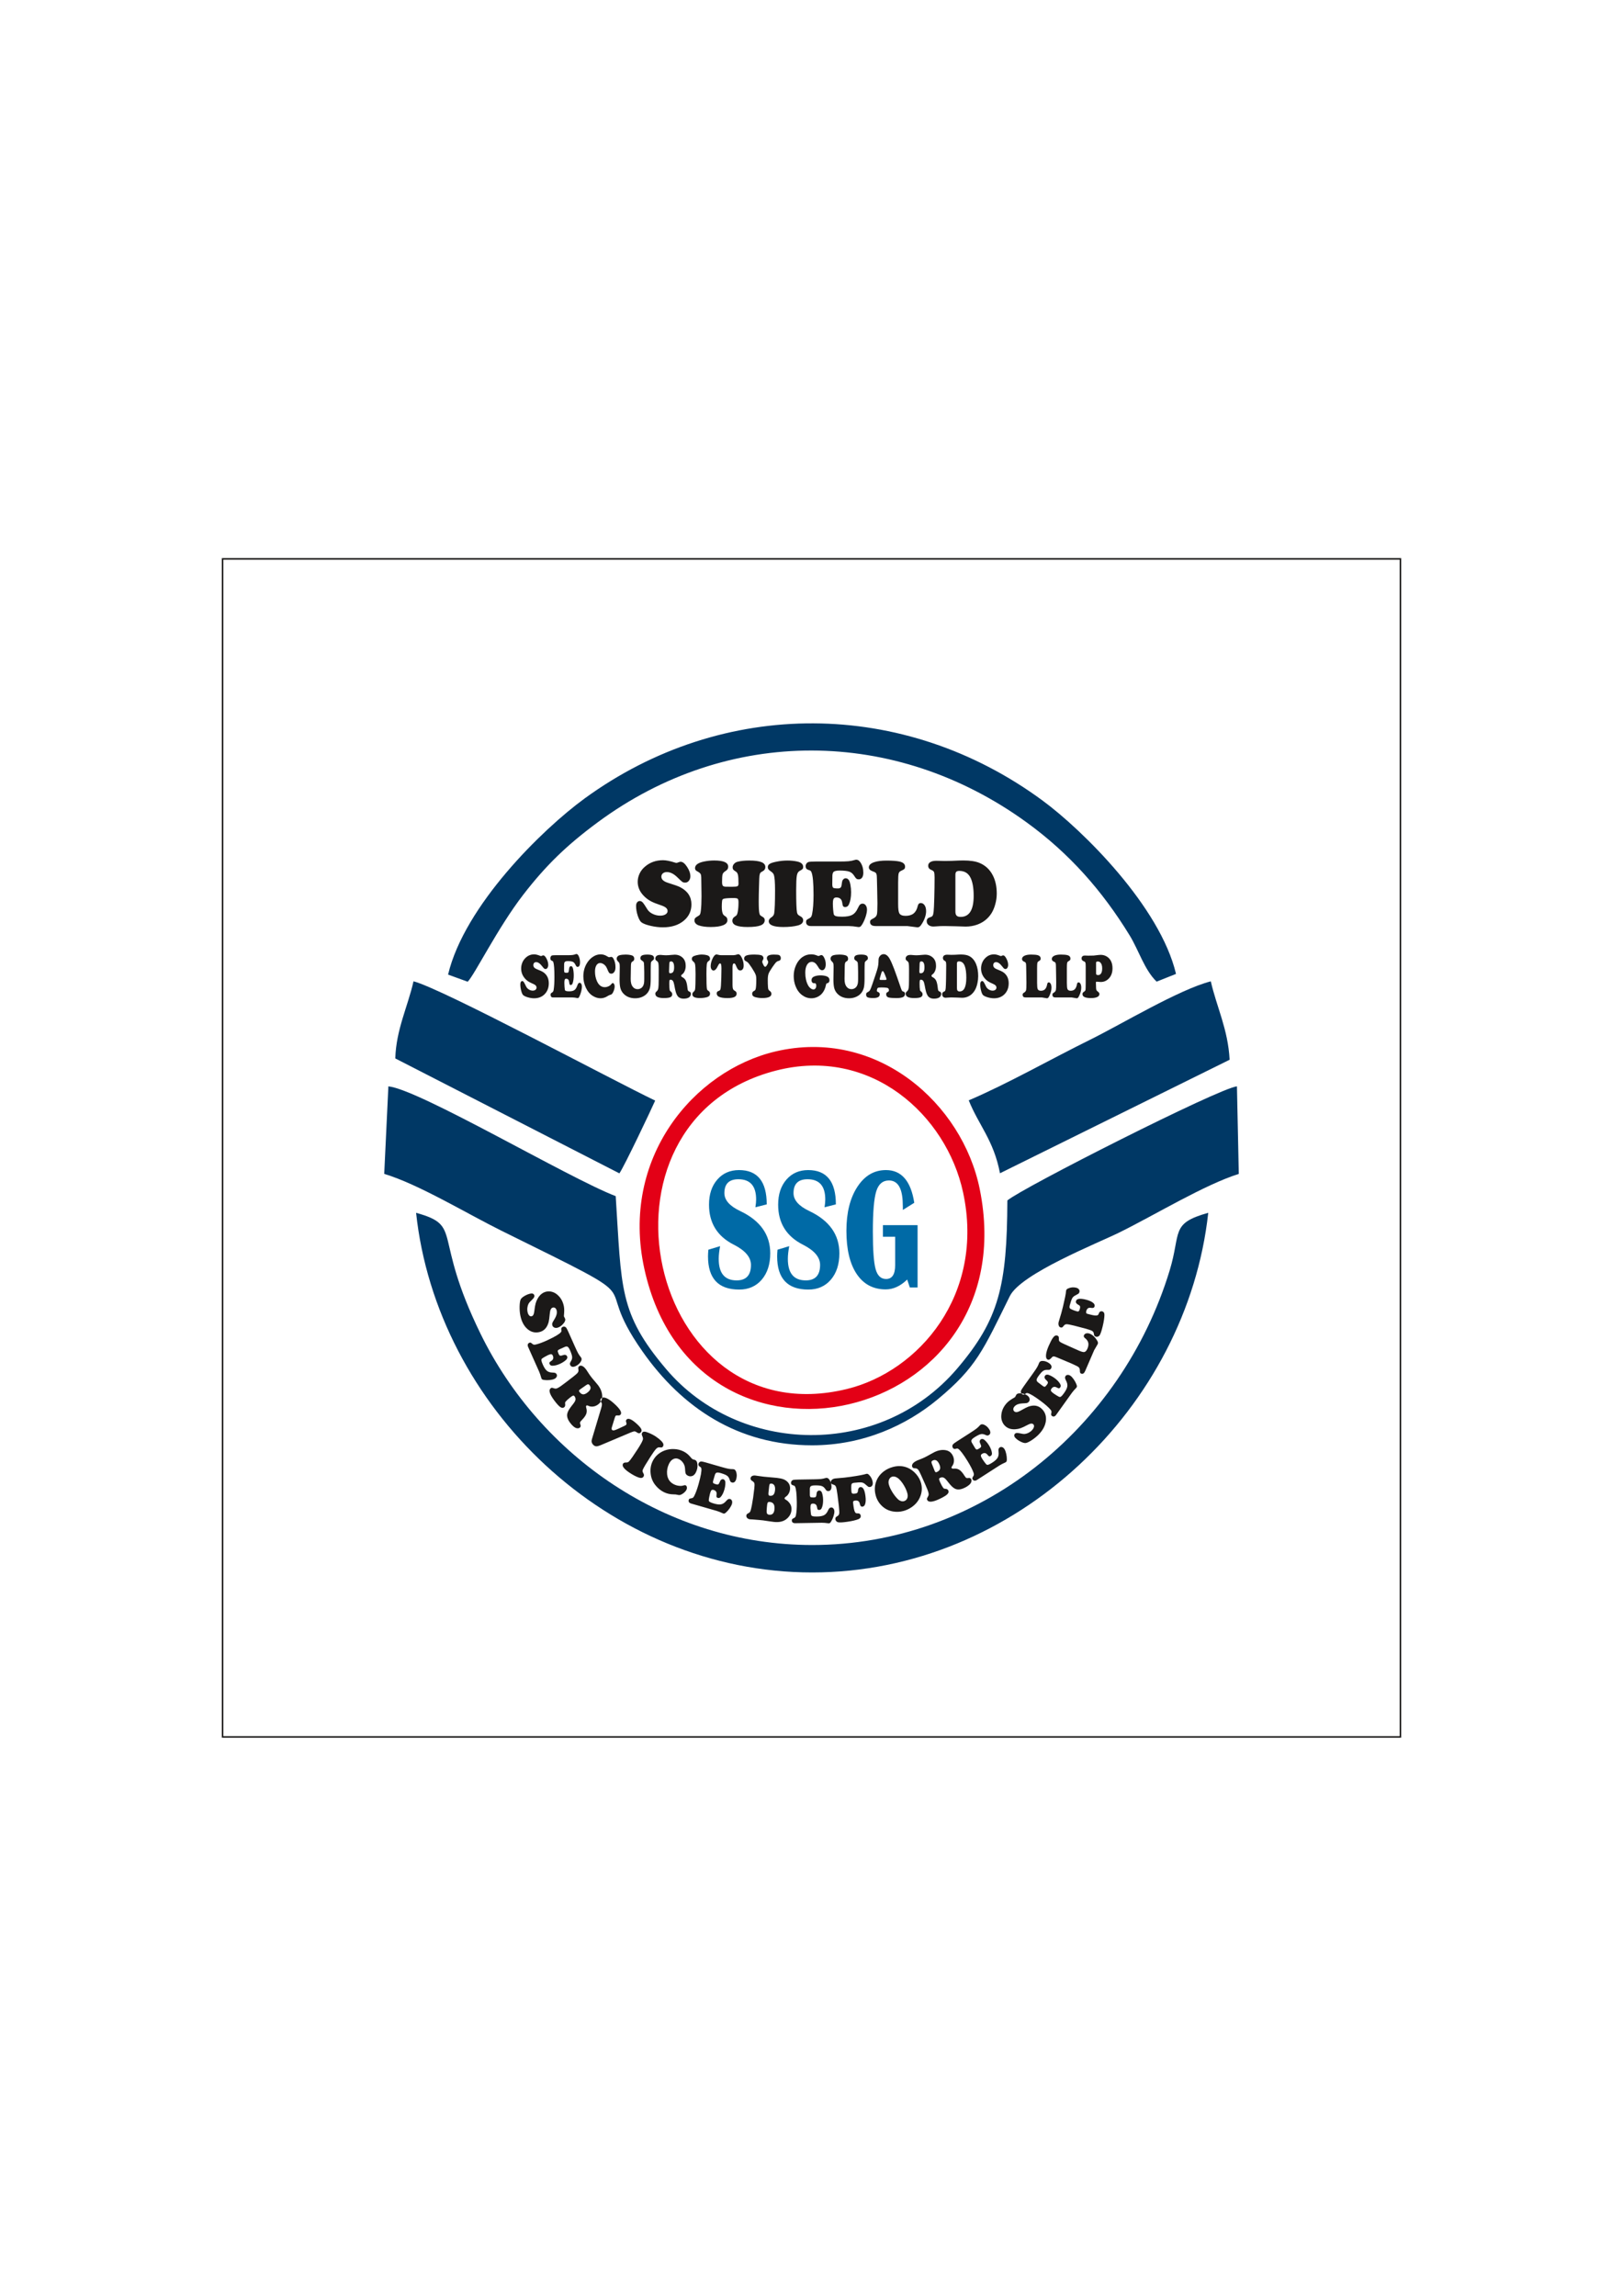<?xml version="1.0" encoding="UTF-8" standalone="no"?>
<svg
   xmlns:dc="http://purl.org/dc/elements/1.1/"
   xmlns:cc="http://creativecommons.org/ns#"
   xmlns:rdf="http://www.w3.org/1999/02/22-rdf-syntax-ns#"
   xmlns:svg="http://www.w3.org/2000/svg"
   xmlns="http://www.w3.org/2000/svg"
   viewBox="0 0 595.276 841.89"
   id="svg2"
   height="841.89"
   width="595.276"
   version="1.1">
  <defs
     id="defs42" />
  <g
     id="g4">
    <path
       id="path6"
       style="fill:none;stroke:#1b1918;stroke-width:0.567;stroke-linecap:butt;stroke-linejoin:miter;stroke-dasharray:none"
       d="m 81.638,204.945 0,432 432,0 0,-432 -432,0 z" />
    <g
       id="g8">
      <path
         id="path10"
         style="fill:#003865;fill-rule:evenodd"
         d="m 140.92,430.467 c 12.75,3.845 30.348,14.603 43.071,20.885 59.557,29.41 30.985,14.796 51.677,44.261 14.453,20.58 35.038,34.405 62.218,34.392 18.826,-0.009 34.641,-7.413 45.981,-16.817 14.356,-11.905 16.681,-18.014 26.511,-37.896 4.094,-8.279 32.068,-19.33 40.282,-23.39 13.141,-6.495 31.174,-17.487 43.696,-21.424 l -0.679,-32.109 c -6.416,0.581 -79.053,37.369 -84.203,41.852 -0.123,31.274 -3.056,43.603 -18.337,61.559 -28.286,33.235 -79.945,31.924 -106.784,0.308 -17.478,-20.589 -16.335,-29.734 -18.53,-63.456 -16.982,-6.456 -72.11,-39.18 -83.377,-40.256 l -1.525,32.093 z" />
      <path
         id="path12"
         style="fill:#003865;fill-rule:evenodd"
         d="m 297.884,566.566 c -53.355,-4e-4 -99.755,-32.714 -121.644,-77.486 -17.87,-36.552 -6.186,-39.472 -23.627,-44.333 7.604,71.047 70.657,131.885 145.27,131.885 74.741,0 137.488,-60.767 145.27,-131.885 -14.034,3.912 -9.871,7.149 -14.187,21.267 -17.748,58.064 -70.042,100.553 -131.083,100.552 z" />
      <path
         id="path14"
         style="fill:#003865;fill-rule:evenodd"
         d="m 164.343,357.397 7.187,2.604 c 2.473,-2.396 11.024,-19.789 20.381,-31.896 8.235,-10.655 15.817,-18.072 27.382,-26.61 47.684,-35.202 109.035,-34.862 157.168,0.014 15.691,11.369 27.823,25.097 37.885,41.534 3.317,5.418 5.416,12.649 9.879,16.929 l 7.106,-2.835 c -5.809,-24.633 -34.142,-52.676 -48.976,-63.594 -50.818,-37.401 -117.13,-37.787 -167.973,-0.709 -15.422,11.247 -44.018,39.202 -50.04,64.563 z" />
      <path
         id="path16"
         style="fill:#003865;fill-rule:evenodd"
         d="m 144.98,388.135 82.2,42.147 c 1.938,-2.859 11.645,-23.339 13.12,-26.685 -16.021,-7.67 -77.975,-40.981 -88.636,-43.749 -2.102,9.326 -6.366,17.644 -6.685,28.287 z" />
      <path
         id="path18"
         style="fill:#003865;fill-rule:evenodd"
         d="m 355.312,403.503 c 3.611,9.061 9.168,14.628 11.455,26.737 l 84.226,-41.624 c -0.577,-11.167 -4.768,-19.347 -6.9,-28.757 -11.697,3.009 -32.791,15.755 -44.362,21.463 -14.32,7.064 -30.267,16.16 -44.419,22.181 z" />
      <path
         id="path20"
         style="fill:#e30016;fill-rule:evenodd"
         d="m 284.633,392.586 c 34.895,-8.962 62.496,16.418 68.591,44.623 8.124,37.597 -16.273,65.716 -42.573,72.141 -73.077,17.853 -98.433,-98.166 -26.018,-116.765 z m -0.119,-7.033 c -30.047,7.022 -57.109,39.117 -48.181,79.755 18.648,84.889 140.523,57.218 123.007,-29.268 -6.338,-31.294 -37.548,-59.2 -74.826,-50.487 z" />
      <path
         id="path22"
         style="fill:#006aa6;fill-rule:evenodd"
         d="m 281.217,441.658 -4.15,1.058 c 0.177,-1.143 0.262,-2.096 0.262,-2.868 0,-4.943 -2.172,-7.409 -6.507,-7.409 -3.427,0 -5.136,1.693 -5.136,5.091 0,2.54 1.917,4.721 5.745,6.542 7.385,3.493 11.073,8.669 11.073,15.517 0,4.012 -1.039,7.229 -3.111,9.664 -2.079,2.424 -4.836,3.641 -8.278,3.641 -7.623,0 -11.435,-4.054 -11.435,-12.172 0,-0.656 0.046,-1.472 0.131,-2.445 l 4.305,-1.302 c -0.339,1.799 -0.508,3.355 -0.508,4.679 0,5.25 2.187,7.875 6.569,7.875 3.504,0 5.259,-1.895 5.259,-5.673 0,-2.816 -2.095,-5.293 -6.292,-7.42 -6.06,-3.059 -9.094,-7.949 -9.094,-14.671 0,-3.811 1.008,-6.869 3.034,-9.198 2.025,-2.329 4.682,-3.493 7.978,-3.493 6.769,0 10.157,4.192 10.157,12.585 z m 25.358,0 -4.151,1.058 c 0.177,-1.143 0.262,-2.096 0.262,-2.868 0,-4.943 -2.171,-7.409 -6.507,-7.409 -3.426,0 -5.136,1.693 -5.136,5.091 0,2.54 1.918,4.721 5.745,6.542 7.385,3.493 11.073,8.669 11.073,15.517 0,4.012 -1.04,7.229 -3.111,9.664 -2.079,2.424 -4.836,3.641 -8.278,3.641 -7.623,0 -11.435,-4.054 -11.435,-12.172 0,-0.656 0.046,-1.472 0.131,-2.445 l 4.304,-1.302 c -0.339,1.799 -0.508,3.355 -0.508,4.679 0,5.25 2.187,7.875 6.569,7.875 3.504,0 5.259,-1.895 5.259,-5.673 0,-2.816 -2.094,-5.293 -6.291,-7.42 -6.061,-3.059 -9.094,-7.949 -9.094,-14.671 0,-3.811 1.009,-6.869 3.034,-9.198 2.025,-2.329 4.682,-3.493 7.978,-3.493 6.769,0 10.157,4.192 10.157,12.585 z m 17.265,7.611 12.706,0 0,22.863 -2.841,0 -0.97,-2.911 c -2.479,2.403 -5.106,3.609 -7.878,3.609 -4.566,0 -8.109,-1.873 -10.634,-5.631 -2.518,-3.747 -3.781,-9.039 -3.781,-15.856 0,-6.637 1.34,-12.014 4.012,-16.11 2.672,-4.107 6.168,-6.16 10.488,-6.16 5.691,0 9.156,4.001 10.388,12.003 l -4.189,2.625 0,-1.027 -0.07,-2.286 c -0.285,-5.006 -1.971,-7.504 -5.044,-7.504 -2.264,0 -3.812,1.323 -4.636,3.969 -0.832,2.646 -1.248,7.579 -1.248,14.797 0,6.742 0.339,11.326 1.009,13.739 0.67,2.424 1.948,3.631 3.843,3.631 2.218,0 3.327,-1.694 3.327,-5.081 l 0,-10.415 -4.482,0 0,-4.255 z" />
      <g
         id="g24">
        <path
           id="path26"
           style="fill:#1b1918;fill-rule:evenodd"
           d="m 243.179,315.446 c 1.124,0 2.6,0.296 4.423,0.882 0.218,0.071 0.392,0.107 0.526,0.107 0.106,0 0.436,-0.107 0.979,-0.314 0.179,-0.071 0.363,-0.1 0.559,-0.1 0.733,0 1.504,0.61 2.315,1.834 0.816,1.225 1.225,2.39 1.225,3.503 0,0.645 -0.185,1.195 -0.548,1.639 -0.369,0.444 -0.811,0.668 -1.336,0.668 -0.436,0 -0.794,-0.095 -1.068,-0.278 -0.268,-0.189 -0.872,-0.734 -1.8,-1.651 -1.308,-1.29 -2.6,-1.941 -3.864,-1.941 -0.615,0 -1.102,0.16 -1.465,0.468 -0.369,0.314 -0.554,0.722 -0.554,1.231 0,1.006 0.839,1.763 2.511,2.272 2.259,0.704 3.707,1.219 4.339,1.544 2.785,1.432 4.177,3.544 4.177,6.325 0,2.461 -0.951,4.473 -2.852,6.035 -1.94,1.592 -4.485,2.39 -7.616,2.39 -1.398,0 -2.874,-0.177 -4.423,-0.527 -1.549,-0.355 -2.673,-0.769 -3.361,-1.242 -0.52,-0.367 -0.995,-1.171 -1.415,-2.414 -0.419,-1.242 -0.632,-2.455 -0.632,-3.633 0,-0.568 0.112,-0.994 0.33,-1.284 0.274,-0.373 0.615,-0.556 1.029,-0.556 0.419,0 0.816,0.225 1.197,0.675 0.229,0.255 0.771,1.071 1.622,2.45 0.403,0.645 1.045,1.183 1.923,1.609 0.883,0.426 1.789,0.639 2.729,0.639 0.811,0 1.465,-0.154 1.968,-0.473 0.503,-0.319 0.755,-0.728 0.755,-1.225 0,-0.462 -0.201,-0.858 -0.593,-1.195 -0.391,-0.331 -1.029,-0.645 -1.918,-0.935 -1.56,-0.521 -2.751,-0.994 -3.567,-1.432 -0.822,-0.432 -1.588,-0.976 -2.293,-1.639 -1.728,-1.615 -2.589,-3.455 -2.589,-5.508 0,-1.018 0.224,-2.012 0.671,-2.976 0.447,-0.965 1.079,-1.799 1.901,-2.503 1.834,-1.627 4.071,-2.443 6.716,-2.443 z m 18.788,0.101 c 3.405,0 5.111,0.746 5.111,2.237 0,0.408 -0.089,0.734 -0.263,0.988 -0.173,0.255 -0.509,0.539 -1.001,0.852 -0.425,0.278 -0.693,0.639 -0.811,1.095 -0.112,0.45 -0.168,1.361 -0.168,2.733 0,0.81 0.14,1.308 0.425,1.491 0.162,0.118 0.414,0.189 0.744,0.213 0.335,0.018 1.119,0.03 2.354,0.03 1.124,0 1.823,-0.059 2.097,-0.189 0.269,-0.124 0.408,-0.444 0.408,-0.953 0,-1.526 -0.067,-2.586 -0.196,-3.189 -0.134,-0.604 -0.391,-1.012 -0.771,-1.231 -0.481,-0.29 -0.8,-0.532 -0.951,-0.74 -0.151,-0.201 -0.229,-0.468 -0.229,-0.805 0,-0.473 0.168,-0.905 0.509,-1.29 0.335,-0.385 0.777,-0.651 1.325,-0.787 1.135,-0.29 2.561,-0.438 4.277,-0.438 2.007,0 3.489,0.195 4.446,0.586 0.957,0.385 1.437,0.988 1.437,1.81 0,0.692 -0.341,1.213 -1.018,1.556 -0.425,0.213 -0.705,0.408 -0.839,0.598 -0.129,0.195 -0.235,0.55 -0.308,1.071 -0.045,0.284 -0.101,1.568 -0.162,3.846 -0.067,2.278 -0.101,4.082 -0.101,5.426 0,2.349 0.084,3.834 0.246,4.473 0.084,0.343 0.185,0.58 0.296,0.692 0.106,0.118 0.453,0.349 1.029,0.692 0.414,0.243 0.626,0.615 0.626,1.113 0,0.876 -0.498,1.515 -1.487,1.917 -0.984,0.397 -2.589,0.598 -4.803,0.598 -1.946,0 -3.383,-0.207 -4.311,-0.609 -0.839,-0.367 -1.264,-0.941 -1.264,-1.716 0,-0.656 0.324,-1.171 0.967,-1.544 0.319,-0.183 0.531,-0.367 0.649,-0.556 0.112,-0.183 0.229,-0.521 0.336,-1.018 0.196,-0.97 0.296,-2.165 0.296,-3.574 0,-0.728 -0.101,-1.177 -0.302,-1.349 -0.207,-0.177 -0.732,-0.26 -1.583,-0.26 -1.957,0 -3.198,0.112 -3.735,0.343 -0.218,0.094 -0.358,0.367 -0.408,0.816 -0.067,0.556 -0.101,1.236 -0.101,2.047 0,1.314 0.173,2.26 0.526,2.84 0.117,0.183 0.403,0.42 0.85,0.71 0.458,0.278 0.688,0.734 0.688,1.373 0,0.805 -0.531,1.426 -1.588,1.852 -1.057,0.426 -2.572,0.645 -4.535,0.645 -1.795,0 -3.254,-0.201 -4.395,-0.592 -0.486,-0.172 -0.872,-0.42 -1.152,-0.74 -0.28,-0.314 -0.419,-0.663 -0.419,-1.047 0,-0.379 0.089,-0.675 0.263,-0.882 0.173,-0.207 0.559,-0.473 1.146,-0.799 0.307,-0.16 0.52,-0.367 0.648,-0.621 0.123,-0.254 0.218,-0.686 0.285,-1.284 0.162,-1.355 0.246,-3.124 0.246,-5.307 0,-0.403 -0.006,-0.882 -0.017,-1.438 -0.045,-2.775 -0.067,-4.355 -0.067,-4.751 0.011,-0.994 -0.067,-1.645 -0.235,-1.964 -0.168,-0.319 -0.615,-0.669 -1.336,-1.047 -0.481,-0.242 -0.721,-0.609 -0.721,-1.094 0,-1.166 1.073,-1.976 3.209,-2.426 1.247,-0.266 2.528,-0.402 3.836,-0.402 z m 26.868,0.018 c 1.247,0 2.421,0.118 3.523,0.349 1.487,0.314 2.225,0.976 2.225,1.994 0,0.337 -0.073,0.586 -0.218,0.751 -0.145,0.172 -0.52,0.414 -1.124,0.74 -0.503,0.266 -0.833,0.846 -0.99,1.751 -0.157,0.899 -0.235,2.657 -0.235,5.266 0,4.414 0.101,7.148 0.307,8.201 0.079,0.337 0.196,0.592 0.352,0.775 0.157,0.177 0.436,0.373 0.827,0.58 0.721,0.343 1.079,0.846 1.079,1.509 0,0.923 -0.665,1.556 -1.996,1.905 -1.442,0.367 -3.204,0.556 -5.29,0.556 -3.562,0 -5.34,-0.722 -5.34,-2.154 0,-0.521 0.347,-1.006 1.046,-1.456 0.537,-0.343 0.85,-0.822 0.951,-1.42 0.207,-1.319 0.313,-4.112 0.313,-8.39 0,-2.958 -0.145,-4.852 -0.425,-5.686 -0.157,-0.473 -0.52,-0.899 -1.102,-1.284 -0.447,-0.308 -0.75,-0.568 -0.9,-0.781 -0.151,-0.207 -0.229,-0.473 -0.229,-0.792 0,-0.497 0.229,-0.893 0.682,-1.189 0.453,-0.296 1.253,-0.556 2.399,-0.787 1.364,-0.29 2.745,-0.438 4.143,-0.438 z m 10.255,0.367 8.416,0 c 1.705,0 2.947,-0.036 3.73,-0.113 0.783,-0.077 1.543,-0.231 2.287,-0.462 0.229,-0.065 0.408,-0.101 0.537,-0.101 0.57,0 1.073,0.319 1.51,0.97 0.721,1.053 1.079,2.319 1.079,3.81 0,0.751 -0.151,1.343 -0.448,1.781 -0.302,0.432 -0.716,0.645 -1.236,0.645 -0.364,0 -0.643,-0.077 -0.844,-0.231 -0.201,-0.154 -0.475,-0.509 -0.811,-1.047 -0.481,-0.775 -1.091,-1.296 -1.829,-1.556 -0.738,-0.26 -1.946,-0.391 -3.629,-0.391 -1.258,0 -2.018,0.243 -2.293,0.716 -0.145,0.255 -0.229,0.592 -0.257,1.024 -0.023,0.426 -0.039,1.515 -0.039,3.272 0,0.692 0.112,1.124 0.33,1.29 0.218,0.172 0.788,0.255 1.717,0.255 0.459,0 0.794,-0.101 1.001,-0.302 0.207,-0.207 0.341,-0.568 0.391,-1.083 0.079,-0.674 0.157,-1.13 0.24,-1.379 0.078,-0.249 0.229,-0.467 0.448,-0.651 0.229,-0.207 0.497,-0.314 0.805,-0.314 0.447,0 0.828,0.225 1.146,0.674 0.229,0.337 0.425,0.929 0.581,1.781 0.157,0.846 0.241,1.734 0.241,2.657 0,1.828 -0.268,3.325 -0.805,4.491 -0.296,0.639 -0.744,0.953 -1.342,0.953 -0.374,0 -0.632,-0.101 -0.772,-0.302 -0.14,-0.201 -0.251,-0.621 -0.33,-1.254 -0.162,-1.308 -0.883,-1.958 -2.158,-1.958 -0.492,0 -0.828,0.16 -1.007,0.491 -0.184,0.331 -0.274,0.941 -0.274,1.828 0,0.544 0.039,1.249 0.106,2.106 0.073,0.864 0.146,1.432 0.224,1.71 0.084,0.343 0.358,0.586 0.811,0.716 0.453,0.136 1.208,0.201 2.27,0.201 1.638,0 2.869,-0.225 3.702,-0.669 0.828,-0.444 1.504,-1.248 2.03,-2.42 0.308,-0.668 0.581,-1.118 0.828,-1.349 0.246,-0.231 0.565,-0.349 0.956,-0.349 0.459,0 0.839,0.213 1.141,0.633 0.302,0.426 0.447,0.953 0.447,1.586 0,0.692 -0.168,1.562 -0.503,2.603 -0.341,1.041 -0.755,1.964 -1.247,2.775 -0.251,0.391 -0.459,0.651 -0.621,0.787 -0.168,0.13 -0.374,0.195 -0.626,0.201 -0.207,-0.006 -0.503,-0.035 -0.9,-0.107 -0.699,-0.136 -1.633,-0.225 -2.801,-0.26 l -13.89,0 c -0.559,0 -0.99,-0.13 -1.297,-0.391 -0.302,-0.26 -0.459,-0.627 -0.459,-1.1 0,-0.337 0.067,-0.58 0.201,-0.728 0.129,-0.148 0.431,-0.343 0.9,-0.574 0.324,-0.148 0.57,-0.331 0.727,-0.55 0.157,-0.225 0.28,-0.544 0.369,-0.97 0.358,-1.746 0.542,-4.1 0.542,-7.059 0,-4.461 -0.263,-7.271 -0.788,-8.443 -0.107,-0.231 -0.229,-0.391 -0.358,-0.485 -0.134,-0.089 -0.408,-0.201 -0.822,-0.325 -0.621,-0.201 -0.934,-0.639 -0.934,-1.319 0,-0.373 0.106,-0.698 0.313,-0.988 0.207,-0.29 0.481,-0.479 0.816,-0.574 0.425,-0.101 1.253,-0.154 2.477,-0.154 z m 30.324,7.573 0,7.958 c 0,1.793 0.145,2.946 0.442,3.467 0.363,0.609 1.118,0.917 2.276,0.917 1.247,0 2.231,-0.29 2.953,-0.864 0.721,-0.58 1.219,-1.479 1.504,-2.704 0.162,-0.751 0.537,-1.13 1.113,-1.13 0.582,0 1.051,0.278 1.421,0.823 0.363,0.55 0.548,1.266 0.548,2.142 0,1.432 -0.503,2.964 -1.509,4.597 -0.313,0.515 -0.593,0.87 -0.833,1.065 -0.241,0.189 -0.531,0.284 -0.867,0.284 l -3.64,-0.467 -11.446,0 c -0.755,0 -1.286,-0.095 -1.594,-0.278 -0.447,-0.266 -0.671,-0.663 -0.671,-1.195 0,-0.325 0.073,-0.562 0.224,-0.722 0.145,-0.154 0.503,-0.379 1.073,-0.663 0.621,-0.314 1.018,-0.751 1.197,-1.319 0.14,-0.473 0.212,-1.858 0.212,-4.142 0,-1.065 -0.028,-2.597 -0.084,-4.597 -0.056,-1.917 -0.089,-3.361 -0.1,-4.331 0,-0.923 -0.067,-1.556 -0.202,-1.899 -0.14,-0.343 -0.425,-0.586 -0.861,-0.734 -0.722,-0.266 -1.18,-0.479 -1.376,-0.645 -0.352,-0.29 -0.525,-0.615 -0.525,-0.988 0,-0.84 0.66,-1.485 1.985,-1.923 1.124,-0.379 2.628,-0.574 4.518,-0.574 2.119,0 3.702,0.118 4.753,0.349 1.353,0.314 2.03,0.935 2.03,1.869 0,0.385 -0.089,0.669 -0.268,0.852 -0.179,0.183 -0.621,0.432 -1.32,0.746 -0.414,0.195 -0.677,0.533 -0.788,1.006 -0.106,0.473 -0.162,1.509 -0.162,3.1 z m 17.564,16.087 -1.18,0 c -0.688,0 -1.46,0.035 -2.31,0.107 -0.537,0.041 -0.906,0.065 -1.112,0.065 -0.733,0 -1.331,-0.177 -1.79,-0.538 -0.458,-0.355 -0.688,-0.822 -0.688,-1.402 0,-0.402 0.101,-0.716 0.302,-0.941 0.201,-0.231 0.537,-0.408 0.995,-0.55 0.436,-0.113 0.727,-0.302 0.883,-0.562 0.151,-0.26 0.274,-0.763 0.358,-1.514 0.089,-0.87 0.168,-2.556 0.241,-5.065 0.067,-2.509 0.106,-5 0.106,-7.473 0,-0.97 -0.072,-1.615 -0.213,-1.941 -0.145,-0.32 -0.475,-0.58 -1.001,-0.775 -0.755,-0.302 -1.13,-0.817 -1.13,-1.544 0,-0.568 0.257,-1.012 0.777,-1.325 0.52,-0.32 1.241,-0.479 2.17,-0.479 0.308,0 0.665,0.006 1.085,0.018 0.917,0.035 1.582,0.053 1.996,0.053 1.56,0 3.327,-0.053 5.29,-0.16 0.414,-0.018 0.934,-0.029 1.56,-0.029 2.499,0 4.473,0.296 5.927,0.899 2.164,0.899 3.791,2.414 4.881,4.538 0.973,1.876 1.46,4.106 1.46,6.692 0,1.308 -0.179,2.615 -0.543,3.929 -0.358,1.314 -0.844,2.449 -1.46,3.408 -1.264,1.941 -3.014,3.301 -5.239,4.088 -1.308,0.462 -2.706,0.692 -4.194,0.692 l -1.985,-0.065 -1.7,-0.053 c -1.325,-0.047 -2.489,-0.071 -3.49,-0.071 z m 3.439,-18.791 0,13.419 c 0,0.728 0.145,1.243 0.442,1.55 0.296,0.308 0.789,0.462 1.476,0.462 3.187,0 4.781,-2.568 4.781,-7.697 0,-2.834 -0.369,-5.029 -1.112,-6.585 -0.817,-1.722 -2.209,-2.586 -4.16,-2.586 -0.526,0 -0.895,0.112 -1.107,0.331 -0.213,0.219 -0.319,0.586 -0.319,1.106 z" />
        <g
           id="g28">
          <path
             id="path30"
             style="fill:#1b1918;fill-rule:evenodd"
             d="m 195.925,349.964 c 0.578,0 1.337,0.194 2.275,0.577 0.112,0.046 0.202,0.07 0.271,0.07 0.055,0 0.225,-0.07 0.503,-0.205 0.092,-0.046 0.187,-0.066 0.288,-0.066 0.377,0 0.774,0.399 1.191,1.201 0.42,0.802 0.63,1.565 0.63,2.293 0,0.422 -0.095,0.782 -0.282,1.073 -0.19,0.29 -0.417,0.438 -0.687,0.438 -0.224,0 -0.408,-0.062 -0.549,-0.182 -0.138,-0.124 -0.449,-0.48 -0.926,-1.081 -0.673,-0.844 -1.337,-1.271 -1.987,-1.271 -0.316,0 -0.567,0.105 -0.753,0.306 -0.19,0.205 -0.285,0.472 -0.285,0.806 0,0.658 0.431,1.154 1.292,1.488 1.162,0.461 1.907,0.798 2.232,1.011 1.432,0.938 2.149,2.321 2.149,4.141 0,1.611 -0.489,2.929 -1.467,3.951 -0.998,1.042 -2.307,1.565 -3.918,1.565 -0.719,0 -1.478,-0.116 -2.275,-0.345 -0.796,-0.232 -1.375,-0.503 -1.729,-0.813 -0.268,-0.24 -0.512,-0.767 -0.728,-1.581 -0.216,-0.813 -0.325,-1.607 -0.325,-2.378 0,-0.372 0.058,-0.651 0.17,-0.841 0.141,-0.244 0.316,-0.364 0.529,-0.364 0.216,0 0.42,0.147 0.616,0.442 0.118,0.166 0.397,0.701 0.834,1.604 0.207,0.422 0.538,0.775 0.99,1.054 0.454,0.279 0.92,0.418 1.403,0.418 0.417,0 0.754,-0.101 1.012,-0.31 0.259,-0.209 0.388,-0.476 0.388,-0.802 0,-0.302 -0.103,-0.562 -0.305,-0.782 -0.202,-0.217 -0.529,-0.422 -0.987,-0.612 -0.802,-0.341 -1.415,-0.651 -1.835,-0.937 -0.423,-0.283 -0.817,-0.639 -1.179,-1.073 -0.889,-1.057 -1.332,-2.262 -1.332,-3.606 0,-0.666 0.115,-1.317 0.345,-1.948 0.23,-0.632 0.555,-1.178 0.978,-1.639 0.943,-1.065 2.094,-1.6 3.455,-1.6 z m 7.786,0.318 4.329,0 c 0.877,0 1.516,-0.023 1.919,-0.074 0.403,-0.05 0.794,-0.151 1.176,-0.302 0.118,-0.043 0.21,-0.066 0.276,-0.066 0.293,0 0.552,0.209 0.777,0.635 0.371,0.69 0.555,1.518 0.555,2.495 0,0.492 -0.078,0.879 -0.23,1.166 -0.155,0.283 -0.368,0.422 -0.636,0.422 -0.187,0 -0.331,-0.05 -0.434,-0.151 -0.104,-0.101 -0.245,-0.333 -0.417,-0.685 -0.247,-0.507 -0.561,-0.848 -0.941,-1.019 -0.38,-0.171 -1.001,-0.256 -1.867,-0.256 -0.647,0 -1.038,0.159 -1.179,0.469 -0.075,0.167 -0.118,0.388 -0.132,0.67 -0.012,0.279 -0.02,0.992 -0.02,2.142 0,0.453 0.058,0.736 0.17,0.844 0.112,0.113 0.406,0.167 0.883,0.167 0.236,0 0.408,-0.066 0.515,-0.198 0.107,-0.136 0.175,-0.372 0.202,-0.709 0.04,-0.442 0.081,-0.74 0.124,-0.903 0.04,-0.163 0.118,-0.306 0.23,-0.426 0.118,-0.136 0.256,-0.205 0.414,-0.205 0.23,0 0.426,0.147 0.59,0.442 0.118,0.221 0.219,0.608 0.299,1.166 0.081,0.554 0.124,1.135 0.124,1.739 0,1.197 -0.138,2.177 -0.414,2.94 -0.152,0.418 -0.383,0.624 -0.691,0.624 -0.193,0 -0.325,-0.066 -0.397,-0.197 -0.072,-0.132 -0.129,-0.407 -0.17,-0.822 -0.083,-0.856 -0.454,-1.282 -1.11,-1.282 -0.253,0 -0.426,0.105 -0.518,0.322 -0.095,0.217 -0.141,0.616 -0.141,1.197 0,0.356 0.02,0.817 0.055,1.379 0.037,0.566 0.074,0.937 0.115,1.119 0.043,0.225 0.184,0.384 0.417,0.469 0.233,0.089 0.621,0.132 1.168,0.132 0.843,0 1.475,-0.147 1.904,-0.438 0.426,-0.291 0.774,-0.817 1.044,-1.584 0.158,-0.438 0.299,-0.732 0.426,-0.883 0.126,-0.151 0.29,-0.229 0.492,-0.229 0.236,0 0.431,0.14 0.587,0.414 0.155,0.279 0.23,0.624 0.23,1.038 0,0.453 -0.086,1.022 -0.259,1.704 -0.176,0.682 -0.388,1.286 -0.641,1.817 -0.129,0.256 -0.236,0.426 -0.319,0.515 -0.086,0.085 -0.193,0.128 -0.322,0.132 -0.106,-0.004 -0.259,-0.023 -0.463,-0.07 -0.359,-0.089 -0.84,-0.147 -1.441,-0.17 l -7.145,0 c -0.288,0 -0.509,-0.085 -0.667,-0.256 -0.155,-0.17 -0.236,-0.41 -0.236,-0.721 0,-0.221 0.035,-0.38 0.104,-0.476 0.066,-0.097 0.221,-0.225 0.463,-0.376 0.167,-0.097 0.293,-0.217 0.374,-0.36 0.081,-0.147 0.144,-0.356 0.19,-0.635 0.184,-1.143 0.279,-2.684 0.279,-4.621 0,-2.921 -0.135,-4.761 -0.406,-5.528 -0.055,-0.151 -0.118,-0.256 -0.184,-0.318 -0.069,-0.058 -0.21,-0.132 -0.423,-0.213 -0.32,-0.132 -0.48,-0.418 -0.48,-0.864 0,-0.244 0.055,-0.457 0.161,-0.647 0.106,-0.19 0.247,-0.314 0.42,-0.376 0.218,-0.066 0.644,-0.101 1.274,-0.101 z m 16.602,-0.318 c 0.82,0 1.611,0.24 2.376,0.725 0.359,0.228 0.61,0.341 0.751,0.341 0.101,0 0.262,-0.031 0.486,-0.101 0.074,-0.023 0.155,-0.035 0.244,-0.035 0.293,0 0.549,0.182 0.768,0.546 0.541,0.875 0.808,1.968 0.808,3.269 0,0.914 -0.233,1.584 -0.699,2.007 -0.253,0.228 -0.535,0.341 -0.852,0.341 -0.285,0 -0.518,-0.081 -0.699,-0.248 -0.178,-0.167 -0.353,-0.465 -0.523,-0.887 -0.241,-0.596 -0.437,-1.026 -0.59,-1.29 -0.15,-0.26 -0.337,-0.496 -0.555,-0.709 -0.544,-0.511 -1.116,-0.771 -1.712,-0.771 -0.578,0 -1.038,0.283 -1.378,0.845 -0.339,0.566 -0.509,1.321 -0.509,2.266 0,1.302 0.244,2.491 0.733,3.575 0.662,1.445 1.611,2.165 2.848,2.165 0.454,0 0.906,-0.101 1.351,-0.306 0.449,-0.205 0.794,-0.469 1.042,-0.794 0.213,-0.271 0.388,-0.407 0.523,-0.407 0.196,0 0.366,0.12 0.506,0.368 0.138,0.244 0.21,0.542 0.21,0.891 0,0.438 -0.098,0.93 -0.296,1.476 -0.196,0.542 -0.431,0.972 -0.708,1.282 -0.118,0.128 -0.362,0.24 -0.734,0.341 -0.213,0.051 -0.497,0.19 -0.851,0.418 -0.831,0.539 -1.694,0.806 -2.595,0.806 -0.938,0 -1.873,-0.283 -2.807,-0.852 -1.082,-0.658 -1.939,-1.666 -2.569,-3.029 -0.618,-1.325 -0.926,-2.708 -0.926,-4.152 0,-1.681 0.386,-3.211 1.162,-4.598 0.673,-1.201 1.553,-2.119 2.637,-2.758 0.825,-0.484 1.677,-0.725 2.554,-0.725 z m 18.351,5.992 0,2.77 c 0,1.67 -0.092,2.855 -0.279,3.552 -0.397,1.468 -1.274,2.529 -2.629,3.188 -0.82,0.407 -1.746,0.612 -2.779,0.612 -1.803,0 -3.247,-0.577 -4.332,-1.735 -0.529,-0.569 -0.895,-1.228 -1.096,-1.976 -0.202,-0.748 -0.305,-1.832 -0.305,-3.246 0,-0.55 0.015,-1.46 0.043,-2.723 0.017,-0.891 0.026,-1.483 0.026,-1.77 0,-0.627 -0.035,-1.061 -0.107,-1.305 -0.069,-0.24 -0.221,-0.469 -0.457,-0.682 -0.371,-0.325 -0.558,-0.686 -0.558,-1.089 0,-0.294 0.095,-0.554 0.282,-0.782 0.19,-0.229 0.437,-0.384 0.748,-0.465 0.615,-0.167 1.346,-0.252 2.189,-0.252 0.929,0 1.697,0.097 2.31,0.287 0.601,0.178 0.903,0.593 0.903,1.236 0,0.318 -0.089,0.57 -0.262,0.759 -0.04,0.046 -0.21,0.162 -0.506,0.352 -0.181,0.105 -0.302,0.298 -0.365,0.577 -0.066,0.283 -0.098,0.744 -0.098,1.387 0,0.658 -0.023,2.08 -0.069,4.265 -0.026,1.301 0.233,2.293 0.785,2.975 0.449,0.561 1.027,0.84 1.734,0.84 0.451,0 0.857,-0.112 1.222,-0.337 0.365,-0.221 0.644,-0.527 0.834,-0.91 0.153,-0.298 0.256,-0.628 0.314,-0.988 0.055,-0.364 0.083,-0.86 0.083,-1.487 l 0,-2.498 c -0.029,-1.914 -0.069,-3.033 -0.124,-3.362 -0.052,-0.329 -0.233,-0.589 -0.544,-0.778 -0.29,-0.174 -0.489,-0.333 -0.598,-0.476 -0.107,-0.143 -0.158,-0.322 -0.158,-0.535 0,-0.453 0.202,-0.782 0.601,-0.992 0.403,-0.209 1.047,-0.314 1.936,-0.314 0.869,0 1.502,0.105 1.89,0.306 0.391,0.205 0.587,0.531 0.587,0.976 0,0.221 -0.035,0.384 -0.101,0.488 -0.069,0.108 -0.244,0.271 -0.532,0.488 -0.296,0.228 -0.466,0.472 -0.509,0.732 -0.043,0.263 -0.069,1.232 -0.081,2.913 z m 7.306,3.3 c -0.213,0 -0.348,0.089 -0.408,0.263 -0.058,0.174 -0.089,0.577 -0.089,1.213 0,0.961 0.046,1.712 0.135,2.247 0.029,0.151 0.072,0.271 0.127,0.353 0.057,0.085 0.164,0.186 0.322,0.306 0.337,0.252 0.503,0.581 0.503,0.988 0,0.5 -0.233,0.852 -0.702,1.061 -0.469,0.209 -1.263,0.314 -2.382,0.314 -2.079,0 -3.118,-0.531 -3.118,-1.592 0,-0.178 0.032,-0.325 0.092,-0.434 0.063,-0.112 0.204,-0.263 0.423,-0.461 0.247,-0.221 0.414,-0.48 0.5,-0.778 0.086,-0.298 0.147,-0.814 0.181,-1.55 0.029,-0.534 0.043,-2.46 0.043,-5.775 0,-1.05 -0.04,-1.766 -0.118,-2.146 -0.081,-0.376 -0.247,-0.651 -0.506,-0.825 -0.247,-0.159 -0.414,-0.306 -0.497,-0.438 -0.083,-0.132 -0.126,-0.306 -0.126,-0.519 0,-0.279 0.08,-0.523 0.241,-0.728 0.159,-0.209 0.383,-0.364 0.67,-0.461 0.242,-0.085 0.573,-0.124 0.993,-0.124 0.187,0 0.65,0.035 1.392,0.112 0.138,0.016 0.363,0.023 0.664,0.023 0.506,0 1.179,-0.046 2.022,-0.136 0.535,-0.054 0.909,-0.081 1.122,-0.081 1.202,0 2.197,0.391 2.983,1.17 0.708,0.705 1.061,1.677 1.061,2.928 0,0.694 -0.124,1.329 -0.371,1.898 -0.247,0.574 -0.587,1.004 -1.018,1.29 -0.181,0.12 -0.27,0.263 -0.27,0.43 0,0.221 0.138,0.399 0.414,0.535 0.59,0.287 1.021,0.724 1.297,1.305 0.273,0.581 0.472,1.476 0.59,2.676 0.049,0.5 0.124,0.825 0.219,0.972 0.095,0.147 0.316,0.29 0.664,0.426 0.11,0.043 0.199,0.14 0.271,0.287 0.075,0.151 0.109,0.314 0.109,0.496 0,0.232 -0.066,0.469 -0.201,0.709 -0.136,0.236 -0.311,0.426 -0.524,0.562 -0.472,0.294 -1.116,0.442 -1.939,0.442 -1.093,0 -1.878,-0.388 -2.35,-1.17 -0.213,-0.345 -0.394,-0.786 -0.544,-1.313 -0.15,-0.531 -0.325,-1.356 -0.526,-2.475 -0.129,-0.72 -0.293,-1.224 -0.492,-1.522 -0.202,-0.294 -0.486,-0.453 -0.857,-0.476 z m -0.489,-5.787 -0.092,2.646 c 0,0.023 0,0.054 0,0.101 0,0.271 0.029,0.453 0.089,0.546 0.057,0.089 0.178,0.135 0.357,0.135 0.495,0 0.854,-0.17 1.078,-0.515 0.227,-0.345 0.34,-0.895 0.34,-1.654 0,-1.46 -0.385,-2.189 -1.156,-2.189 -0.219,0 -0.374,0.07 -0.463,0.205 -0.089,0.136 -0.141,0.376 -0.152,0.724 z m 11.983,-3.428 c 0.641,0 1.246,0.077 1.812,0.229 0.765,0.205 1.145,0.639 1.145,1.305 0,0.221 -0.037,0.384 -0.112,0.492 -0.075,0.112 -0.268,0.271 -0.578,0.484 -0.259,0.174 -0.429,0.554 -0.509,1.147 -0.081,0.589 -0.121,1.739 -0.121,3.447 0,2.89 0.052,4.679 0.159,5.369 0.04,0.221 0.101,0.387 0.181,0.507 0.081,0.116 0.225,0.244 0.425,0.38 0.371,0.225 0.555,0.554 0.555,0.988 0,0.604 -0.342,1.018 -1.027,1.247 -0.742,0.24 -1.648,0.364 -2.721,0.364 -1.832,0 -2.747,-0.472 -2.747,-1.41 0,-0.341 0.178,-0.658 0.538,-0.953 0.276,-0.225 0.437,-0.538 0.489,-0.929 0.106,-0.864 0.161,-2.692 0.161,-5.493 0,-1.937 -0.075,-3.176 -0.219,-3.723 -0.081,-0.31 -0.268,-0.589 -0.567,-0.841 -0.23,-0.202 -0.386,-0.372 -0.463,-0.511 -0.078,-0.136 -0.118,-0.31 -0.118,-0.519 0,-0.325 0.118,-0.585 0.351,-0.779 0.233,-0.194 0.644,-0.364 1.234,-0.515 0.702,-0.19 1.412,-0.287 2.131,-0.287 z m 7.127,0.24 4.441,0 c 0.477,-0.023 0.915,-0.109 1.306,-0.26 0.17,-0.062 0.319,-0.093 0.449,-0.093 0.454,0 0.897,0.453 1.326,1.364 0.429,0.906 0.644,1.84 0.644,2.801 0,0.658 -0.149,1.139 -0.446,1.441 -0.225,0.229 -0.495,0.341 -0.808,0.341 -0.299,0 -0.558,-0.112 -0.776,-0.333 -0.218,-0.225 -0.434,-0.592 -0.65,-1.108 -0.184,-0.469 -0.331,-0.775 -0.437,-0.918 -0.106,-0.143 -0.236,-0.217 -0.388,-0.217 -0.207,0 -0.357,0.12 -0.446,0.353 -0.089,0.236 -0.135,0.62 -0.135,1.158 l 0,6.353 c 0,0.651 0.052,1.127 0.152,1.422 0.101,0.294 0.291,0.519 0.573,0.682 0.305,0.17 0.509,0.337 0.619,0.492 0.112,0.155 0.167,0.368 0.167,0.643 0,0.542 -0.276,0.949 -0.823,1.212 -0.546,0.263 -1.389,0.395 -2.525,0.399 -1.392,-0.004 -2.425,-0.159 -3.101,-0.469 -0.567,-0.256 -0.851,-0.67 -0.851,-1.247 0,-0.31 0.103,-0.55 0.305,-0.725 0.049,-0.038 0.25,-0.132 0.598,-0.275 0.213,-0.081 0.359,-0.24 0.443,-0.476 0.081,-0.233 0.147,-0.686 0.199,-1.348 0.043,-0.593 0.086,-1.546 0.127,-2.867 0.037,-1.321 0.058,-2.464 0.058,-3.432 0,-0.682 -0.04,-1.166 -0.118,-1.452 -0.078,-0.29 -0.207,-0.434 -0.388,-0.434 -0.218,0 -0.431,0.213 -0.639,0.635 -0.377,0.775 -0.687,1.282 -0.929,1.534 -0.285,0.294 -0.564,0.441 -0.834,0.441 -0.302,0 -0.552,-0.151 -0.748,-0.461 -0.199,-0.306 -0.296,-0.697 -0.296,-1.173 0,-0.469 0.078,-0.984 0.236,-1.549 0.158,-0.562 0.368,-1.081 0.633,-1.557 0.426,-0.775 0.849,-1.158 1.263,-1.158 0.112,0 0.241,0.023 0.388,0.066 0.302,0.085 0.552,0.14 0.745,0.17 0.196,0.031 0.417,0.046 0.67,0.046 z m 12.04,-0.24 c 1.102,0 1.942,0.081 2.52,0.24 0.264,0.07 0.477,0.202 0.635,0.403 0.161,0.202 0.241,0.43 0.241,0.686 0,0.198 -0.063,0.399 -0.187,0.6 -0.179,0.314 -0.268,0.535 -0.268,0.67 0,0.275 0.158,0.709 0.48,1.305 0.207,0.388 0.403,0.581 0.59,0.581 0.118,0 0.233,-0.058 0.345,-0.178 0.112,-0.116 0.259,-0.325 0.437,-0.627 0.218,-0.372 0.328,-0.666 0.328,-0.887 0,-0.136 -0.012,-0.236 -0.038,-0.306 -0.026,-0.07 -0.115,-0.232 -0.273,-0.488 -0.112,-0.174 -0.17,-0.407 -0.17,-0.705 0,-0.852 0.86,-1.282 2.58,-1.282 0.972,0 1.602,0.062 1.896,0.182 0.187,0.077 0.339,0.221 0.46,0.434 0.121,0.209 0.181,0.438 0.181,0.678 0,0.31 -0.072,0.546 -0.213,0.705 -0.138,0.159 -0.382,0.279 -0.731,0.364 -0.322,0.081 -0.598,0.248 -0.834,0.492 -0.236,0.248 -0.67,0.825 -1.3,1.731 -0.762,1.112 -1.24,1.929 -1.427,2.456 -0.19,0.527 -0.282,1.313 -0.282,2.355 0,0.879 0.023,1.693 0.075,2.441 0.029,0.461 0.081,0.782 0.161,0.96 0.078,0.174 0.242,0.353 0.489,0.527 0.408,0.287 0.613,0.647 0.613,1.077 0,1.03 -1.128,1.545 -3.386,1.545 -0.929,0 -1.803,-0.124 -2.629,-0.364 -0.696,-0.205 -1.047,-0.608 -1.047,-1.216 0,-0.469 0.216,-0.806 0.641,-1.007 0.32,-0.151 0.521,-0.345 0.598,-0.581 0.181,-0.523 0.271,-1.755 0.271,-3.699 0,-0.604 -0.046,-1.077 -0.135,-1.414 -0.089,-0.337 -0.288,-0.771 -0.59,-1.309 -0.636,-1.112 -1.289,-2.115 -1.964,-3.006 -0.29,-0.387 -0.572,-0.647 -0.843,-0.786 -0.38,-0.186 -0.613,-0.325 -0.69,-0.418 -0.158,-0.182 -0.236,-0.422 -0.236,-0.724 0,-0.507 0.285,-0.875 0.851,-1.096 0.567,-0.225 1.516,-0.337 2.847,-0.337 z m 20.891,-0.078 c 0.737,0 1.429,0.14 2.082,0.418 0.29,0.132 0.492,0.194 0.598,0.194 0.112,0 0.348,-0.085 0.708,-0.26 0.118,-0.054 0.239,-0.081 0.362,-0.081 0.313,0 0.615,0.252 0.9,0.751 0.46,0.802 0.693,1.677 0.693,2.63 0,0.651 -0.124,1.177 -0.368,1.58 -0.244,0.399 -0.567,0.6 -0.964,0.6 -0.328,0 -0.647,-0.159 -0.961,-0.476 -0.095,-0.101 -0.331,-0.453 -0.699,-1.069 -0.618,-1.019 -1.329,-1.53 -2.134,-1.53 -0.731,0 -1.309,0.36 -1.74,1.077 -0.429,0.721 -0.644,1.689 -0.644,2.905 0,1.809 0.342,3.347 1.03,4.621 0.256,0.461 0.567,0.829 0.926,1.104 0.359,0.275 0.716,0.414 1.07,0.414 0.293,0 0.532,-0.132 0.719,-0.391 0.19,-0.26 0.285,-0.596 0.285,-1.003 0,-0.364 -0.081,-0.62 -0.236,-0.771 -0.063,-0.062 -0.121,-0.097 -0.173,-0.108 -0.055,-0.012 -0.216,-0.019 -0.486,-0.019 -0.242,0 -0.443,-0.105 -0.601,-0.31 -0.161,-0.209 -0.241,-0.472 -0.241,-0.79 0,-0.627 0.311,-1.073 0.926,-1.34 0.682,-0.287 1.464,-0.43 2.353,-0.43 0.949,0 1.746,0.132 2.393,0.399 0.613,0.256 0.918,0.721 0.918,1.394 0,0.271 -0.069,0.508 -0.21,0.709 -0.141,0.202 -0.322,0.322 -0.549,0.356 -0.195,0.039 -0.322,0.097 -0.382,0.178 -0.058,0.077 -0.118,0.275 -0.181,0.585 -0.242,1.201 -0.714,2.208 -1.415,3.018 -0.483,0.554 -1.067,0.984 -1.749,1.294 -0.682,0.31 -1.401,0.465 -2.151,0.465 -1.231,0 -2.361,-0.384 -3.388,-1.147 -1.056,-0.779 -1.861,-1.867 -2.41,-3.269 -0.46,-1.162 -0.69,-2.425 -0.69,-3.777 0,-1.371 0.273,-2.673 0.826,-3.905 0.584,-1.325 1.401,-2.343 2.45,-3.064 0.918,-0.635 1.962,-0.953 3.135,-0.953 z m 19.576,5.992 0,2.77 c 0,1.67 -0.092,2.855 -0.279,3.552 -0.397,1.468 -1.274,2.529 -2.629,3.188 -0.82,0.407 -1.746,0.612 -2.779,0.612 -1.803,0 -3.247,-0.577 -4.332,-1.735 -0.529,-0.569 -0.895,-1.228 -1.096,-1.976 -0.202,-0.748 -0.305,-1.832 -0.305,-3.246 0,-0.55 0.014,-1.46 0.043,-2.723 0.017,-0.891 0.026,-1.483 0.026,-1.77 0,-0.627 -0.035,-1.061 -0.107,-1.305 -0.069,-0.24 -0.221,-0.469 -0.457,-0.682 -0.371,-0.325 -0.558,-0.686 -0.558,-1.089 0,-0.294 0.095,-0.554 0.282,-0.782 0.19,-0.229 0.437,-0.384 0.748,-0.465 0.615,-0.167 1.346,-0.252 2.189,-0.252 0.929,0 1.697,0.097 2.31,0.287 0.601,0.178 0.903,0.593 0.903,1.236 0,0.318 -0.089,0.57 -0.262,0.759 -0.04,0.046 -0.21,0.162 -0.506,0.352 -0.181,0.105 -0.302,0.298 -0.365,0.577 -0.066,0.283 -0.098,0.744 -0.098,1.387 0,0.658 -0.023,2.08 -0.069,4.265 -0.026,1.301 0.233,2.293 0.785,2.975 0.449,0.561 1.027,0.84 1.734,0.84 0.452,0 0.857,-0.112 1.223,-0.337 0.365,-0.221 0.644,-0.527 0.834,-0.91 0.153,-0.298 0.256,-0.628 0.314,-0.988 0.055,-0.364 0.083,-0.86 0.083,-1.487 l 0,-2.498 c -0.029,-1.914 -0.069,-3.033 -0.124,-3.362 -0.052,-0.329 -0.233,-0.589 -0.544,-0.778 -0.291,-0.174 -0.489,-0.333 -0.598,-0.476 -0.106,-0.143 -0.158,-0.322 -0.158,-0.535 0,-0.453 0.202,-0.782 0.601,-0.992 0.403,-0.209 1.047,-0.314 1.936,-0.314 0.869,0 1.502,0.105 1.89,0.306 0.391,0.205 0.587,0.531 0.587,0.976 0,0.221 -0.035,0.384 -0.101,0.488 -0.069,0.108 -0.244,0.271 -0.532,0.488 -0.296,0.228 -0.466,0.472 -0.509,0.732 -0.043,0.263 -0.069,1.232 -0.081,2.913 z m 11.796,1.976 1.593,4.594 c 0.152,0.422 0.279,0.701 0.38,0.833 0.101,0.136 0.256,0.225 0.463,0.267 0.405,0.085 0.607,0.36 0.607,0.829 0,0.554 -0.247,0.949 -0.742,1.193 -0.495,0.24 -1.303,0.36 -2.428,0.364 -1.268,-0.004 -2.209,-0.073 -2.822,-0.217 -0.282,-0.07 -0.503,-0.205 -0.67,-0.414 -0.167,-0.209 -0.247,-0.461 -0.247,-0.755 0,-0.229 0.043,-0.403 0.13,-0.527 0.086,-0.124 0.247,-0.24 0.486,-0.349 0.262,-0.12 0.394,-0.325 0.394,-0.612 0,-0.507 -0.227,-0.806 -0.682,-0.895 -0.489,-0.093 -1.176,-0.136 -2.065,-0.136 -0.748,0 -1.194,0.058 -1.341,0.182 -0.089,0.074 -0.167,0.209 -0.236,0.407 -0.066,0.198 -0.101,0.387 -0.101,0.57 0,0.163 0.023,0.271 0.072,0.321 0.049,0.05 0.204,0.132 0.469,0.244 0.342,0.136 0.512,0.407 0.512,0.817 0,0.899 -0.8,1.352 -2.401,1.352 -0.909,0 -1.576,-0.085 -2.005,-0.252 -0.394,-0.159 -0.59,-0.507 -0.59,-1.042 0,-0.236 0.043,-0.418 0.13,-0.546 0.089,-0.128 0.244,-0.248 0.469,-0.352 0.365,-0.174 0.642,-0.418 0.831,-0.732 0.187,-0.314 0.455,-0.984 0.802,-2.014 l 1.191,-3.506 c 0.437,-1.286 0.731,-2.25 0.88,-2.89 0.147,-0.639 0.225,-1.263 0.23,-1.879 0.006,-0.651 0.034,-1.1 0.089,-1.355 0.055,-0.252 0.173,-0.5 0.357,-0.744 0.388,-0.527 0.883,-0.794 1.484,-0.794 0.567,0 1.11,0.298 1.628,0.899 0.719,0.817 1.763,3.196 3.132,7.139 z m -5.865,1.429 1.654,0 c 0.302,0 0.454,-0.093 0.454,-0.275 0,-0.248 -0.21,-0.86 -0.633,-1.836 -0.19,-0.446 -0.336,-0.748 -0.437,-0.899 -0.103,-0.151 -0.21,-0.225 -0.322,-0.225 -0.202,0 -0.371,0.252 -0.503,0.759 -0.023,0.07 -0.106,0.337 -0.245,0.806 -0.236,0.771 -0.354,1.232 -0.354,1.383 0,0.19 0.127,0.286 0.386,0.286 z" />
          <path
             id="path32"
             style="fill:#1b1918;fill-rule:evenodd"
             d="m 337.785,359.257 c -0.213,0 -0.348,0.089 -0.408,0.263 -0.058,0.174 -0.089,0.577 -0.089,1.213 0,0.961 0.046,1.712 0.135,2.247 0.029,0.151 0.072,0.271 0.127,0.353 0.058,0.085 0.164,0.186 0.322,0.306 0.337,0.252 0.503,0.581 0.503,0.988 0,0.5 -0.233,0.852 -0.702,1.061 -0.469,0.209 -1.262,0.314 -2.381,0.314 -2.079,0 -3.118,-0.531 -3.118,-1.592 0,-0.178 0.032,-0.325 0.092,-0.434 0.063,-0.112 0.204,-0.263 0.423,-0.461 0.247,-0.221 0.414,-0.48 0.5,-0.778 0.086,-0.298 0.147,-0.814 0.181,-1.55 0.029,-0.534 0.043,-2.46 0.043,-5.775 0,-1.05 -0.04,-1.766 -0.118,-2.146 -0.081,-0.376 -0.247,-0.651 -0.506,-0.825 -0.247,-0.159 -0.414,-0.306 -0.497,-0.438 -0.084,-0.132 -0.127,-0.306 -0.127,-0.519 0,-0.279 0.081,-0.523 0.241,-0.728 0.158,-0.209 0.383,-0.364 0.67,-0.461 0.242,-0.085 0.573,-0.124 0.992,-0.124 0.187,0 0.65,0.035 1.392,0.112 0.138,0.016 0.362,0.023 0.664,0.023 0.506,0 1.179,-0.046 2.022,-0.136 0.535,-0.054 0.909,-0.081 1.122,-0.081 1.202,0 2.197,0.391 2.982,1.17 0.708,0.705 1.062,1.677 1.062,2.928 0,0.694 -0.124,1.329 -0.371,1.898 -0.247,0.574 -0.587,1.004 -1.018,1.29 -0.181,0.12 -0.27,0.263 -0.27,0.43 0,0.221 0.138,0.399 0.414,0.535 0.59,0.287 1.021,0.724 1.297,1.305 0.273,0.581 0.472,1.476 0.59,2.676 0.049,0.5 0.123,0.825 0.218,0.972 0.095,0.147 0.316,0.29 0.664,0.426 0.11,0.043 0.199,0.14 0.271,0.287 0.074,0.151 0.109,0.314 0.109,0.496 0,0.232 -0.066,0.469 -0.201,0.709 -0.135,0.236 -0.311,0.426 -0.523,0.562 -0.472,0.294 -1.116,0.442 -1.939,0.442 -1.093,0 -1.878,-0.388 -2.35,-1.17 -0.213,-0.345 -0.394,-0.786 -0.544,-1.313 -0.15,-0.531 -0.325,-1.356 -0.526,-2.475 -0.13,-0.72 -0.293,-1.224 -0.492,-1.522 -0.201,-0.294 -0.486,-0.453 -0.857,-0.476 z m -0.489,-5.787 -0.092,2.646 c 0,0.023 0,0.054 0,0.101 0,0.271 0.029,0.453 0.089,0.546 0.058,0.089 0.178,0.135 0.357,0.135 0.495,0 0.854,-0.17 1.079,-0.515 0.227,-0.345 0.34,-0.895 0.34,-1.654 0,-1.46 -0.386,-2.189 -1.156,-2.189 -0.219,0 -0.374,0.07 -0.463,0.205 -0.089,0.136 -0.141,0.376 -0.152,0.724 z m 11.908,12.303 -0.607,0 c -0.354,0 -0.751,0.023 -1.188,0.07 -0.276,0.027 -0.466,0.043 -0.572,0.043 -0.377,0 -0.684,-0.116 -0.921,-0.352 -0.235,-0.233 -0.353,-0.539 -0.353,-0.918 0,-0.263 0.052,-0.469 0.155,-0.616 0.104,-0.151 0.276,-0.267 0.512,-0.36 0.224,-0.073 0.374,-0.197 0.454,-0.368 0.078,-0.17 0.141,-0.5 0.184,-0.992 0.046,-0.57 0.086,-1.673 0.124,-3.316 0.034,-1.642 0.055,-3.273 0.055,-4.892 0,-0.635 -0.037,-1.058 -0.109,-1.271 -0.075,-0.209 -0.245,-0.38 -0.515,-0.507 -0.388,-0.198 -0.581,-0.535 -0.581,-1.011 0,-0.372 0.132,-0.662 0.4,-0.868 0.267,-0.209 0.638,-0.314 1.116,-0.314 0.158,0 0.342,0.004 0.558,0.012 0.472,0.023 0.814,0.035 1.027,0.035 0.803,0 1.712,-0.035 2.721,-0.105 0.213,-0.012 0.48,-0.02 0.803,-0.02 1.286,0 2.301,0.194 3.049,0.589 1.113,0.589 1.95,1.58 2.511,2.971 0.5,1.228 0.751,2.688 0.751,4.381 0,0.856 -0.092,1.712 -0.279,2.572 -0.184,0.86 -0.434,1.603 -0.751,2.231 -0.65,1.27 -1.55,2.161 -2.695,2.676 -0.673,0.302 -1.392,0.453 -2.157,0.453 l -1.021,-0.043 -0.874,-0.035 c -0.682,-0.031 -1.28,-0.046 -1.795,-0.046 z m 1.769,-12.303 0,8.785 c 0,0.476 0.075,0.814 0.227,1.015 0.152,0.202 0.406,0.302 0.759,0.302 1.64,0 2.459,-1.681 2.459,-5.039 0,-1.856 -0.19,-3.293 -0.573,-4.311 -0.42,-1.127 -1.136,-1.693 -2.14,-1.693 -0.27,0 -0.46,0.073 -0.57,0.217 -0.109,0.143 -0.164,0.384 -0.164,0.724 z m 13.634,-3.506 c 0.578,0 1.337,0.194 2.275,0.577 0.112,0.046 0.202,0.07 0.27,0.07 0.055,0 0.225,-0.07 0.503,-0.205 0.092,-0.046 0.187,-0.066 0.288,-0.066 0.377,0 0.774,0.399 1.191,1.201 0.42,0.802 0.63,1.565 0.63,2.293 0,0.422 -0.095,0.782 -0.282,1.073 -0.19,0.29 -0.417,0.438 -0.688,0.438 -0.224,0 -0.408,-0.062 -0.549,-0.182 -0.138,-0.124 -0.449,-0.48 -0.926,-1.081 -0.673,-0.844 -1.337,-1.271 -1.987,-1.271 -0.316,0 -0.567,0.105 -0.753,0.306 -0.19,0.205 -0.285,0.472 -0.285,0.806 0,0.658 0.431,1.154 1.291,1.488 1.162,0.461 1.907,0.798 2.232,1.011 1.433,0.938 2.149,2.321 2.149,4.141 0,1.611 -0.489,2.929 -1.467,3.951 -0.998,1.042 -2.307,1.565 -3.917,1.565 -0.719,0 -1.479,-0.116 -2.275,-0.345 -0.796,-0.232 -1.375,-0.503 -1.729,-0.813 -0.268,-0.24 -0.512,-0.767 -0.728,-1.581 -0.216,-0.813 -0.325,-1.607 -0.325,-2.378 0,-0.372 0.058,-0.651 0.17,-0.841 0.141,-0.244 0.316,-0.364 0.529,-0.364 0.216,0 0.42,0.147 0.616,0.442 0.118,0.166 0.397,0.701 0.834,1.604 0.207,0.422 0.538,0.775 0.99,1.054 0.454,0.279 0.92,0.418 1.403,0.418 0.417,0 0.754,-0.101 1.013,-0.31 0.259,-0.209 0.388,-0.476 0.388,-0.802 0,-0.302 -0.103,-0.562 -0.305,-0.782 -0.202,-0.217 -0.529,-0.422 -0.987,-0.612 -0.802,-0.341 -1.415,-0.651 -1.835,-0.937 -0.423,-0.283 -0.817,-0.639 -1.179,-1.073 -0.889,-1.057 -1.332,-2.262 -1.332,-3.606 0,-0.666 0.115,-1.317 0.345,-1.948 0.23,-0.632 0.555,-1.178 0.978,-1.639 0.943,-1.065 2.094,-1.6 3.455,-1.6 z m 15.774,5.276 0,5.21 c 0,1.174 0.075,1.929 0.227,2.27 0.187,0.399 0.575,0.6 1.171,0.6 0.641,0 1.148,-0.19 1.518,-0.566 0.371,-0.38 0.627,-0.968 0.774,-1.77 0.084,-0.492 0.276,-0.74 0.573,-0.74 0.299,0 0.54,0.182 0.73,0.538 0.187,0.36 0.282,0.829 0.282,1.402 0,0.937 -0.259,1.941 -0.777,3.01 -0.161,0.337 -0.305,0.57 -0.429,0.697 -0.123,0.124 -0.273,0.186 -0.446,0.186 l -1.873,-0.306 -5.888,0 c -0.388,0 -0.661,-0.062 -0.82,-0.182 -0.23,-0.174 -0.345,-0.434 -0.345,-0.783 0,-0.213 0.038,-0.368 0.115,-0.472 0.075,-0.101 0.259,-0.248 0.552,-0.434 0.32,-0.205 0.524,-0.492 0.616,-0.864 0.072,-0.31 0.109,-1.216 0.109,-2.711 0,-0.697 -0.014,-1.7 -0.043,-3.01 -0.029,-1.255 -0.046,-2.2 -0.052,-2.836 0,-0.604 -0.035,-1.019 -0.104,-1.243 -0.072,-0.225 -0.218,-0.384 -0.443,-0.48 -0.371,-0.174 -0.607,-0.314 -0.708,-0.422 -0.181,-0.19 -0.27,-0.403 -0.27,-0.647 0,-0.55 0.339,-0.972 1.021,-1.259 0.578,-0.248 1.352,-0.376 2.324,-0.376 1.09,0 1.904,0.077 2.445,0.229 0.696,0.205 1.044,0.612 1.044,1.224 0,0.252 -0.046,0.438 -0.138,0.558 -0.092,0.12 -0.319,0.283 -0.679,0.488 -0.213,0.128 -0.348,0.349 -0.405,0.658 -0.055,0.31 -0.083,0.988 -0.083,2.03 z m 10.921,0 0,5.21 c 0,1.174 0.075,1.929 0.227,2.27 0.187,0.399 0.575,0.6 1.17,0.6 0.642,0 1.148,-0.19 1.519,-0.566 0.371,-0.38 0.627,-0.968 0.774,-1.77 0.083,-0.492 0.276,-0.74 0.572,-0.74 0.299,0 0.541,0.182 0.731,0.538 0.187,0.36 0.282,0.829 0.282,1.402 0,0.937 -0.259,1.941 -0.777,3.01 -0.161,0.337 -0.305,0.57 -0.429,0.697 -0.124,0.124 -0.273,0.186 -0.446,0.186 l -1.872,-0.306 -5.888,0 c -0.388,0 -0.661,-0.062 -0.82,-0.182 -0.23,-0.174 -0.345,-0.434 -0.345,-0.783 0,-0.213 0.037,-0.368 0.115,-0.472 0.075,-0.101 0.259,-0.248 0.552,-0.434 0.319,-0.205 0.524,-0.492 0.616,-0.864 0.072,-0.31 0.109,-1.216 0.109,-2.711 0,-0.697 -0.014,-1.7 -0.043,-3.01 -0.029,-1.255 -0.046,-2.2 -0.052,-2.836 0,-0.604 -0.034,-1.019 -0.103,-1.243 -0.072,-0.225 -0.218,-0.384 -0.443,-0.48 -0.371,-0.174 -0.607,-0.314 -0.708,-0.422 -0.181,-0.19 -0.27,-0.403 -0.27,-0.647 0,-0.55 0.339,-0.972 1.021,-1.259 0.578,-0.248 1.352,-0.376 2.324,-0.376 1.09,0 1.904,0.077 2.445,0.229 0.696,0.205 1.044,0.612 1.044,1.224 0,0.252 -0.046,0.438 -0.138,0.558 -0.092,0.12 -0.319,0.283 -0.679,0.488 -0.213,0.128 -0.348,0.349 -0.406,0.658 -0.054,0.31 -0.083,0.988 -0.083,2.03 z m 6.909,5.187 0,-5.969 c 0,-0.771 -0.038,-1.263 -0.118,-1.468 -0.078,-0.209 -0.291,-0.38 -0.639,-0.507 -0.506,-0.194 -0.759,-0.535 -0.759,-1.019 0,-0.341 0.106,-0.604 0.319,-0.786 0.216,-0.178 0.524,-0.271 0.929,-0.271 0.135,0 0.469,0.012 1.001,0.035 l 0.506,0 c 0.932,-0.008 1.478,-0.015 1.64,-0.027 0.161,-0.012 0.73,-0.078 1.714,-0.202 0.325,-0.043 0.624,-0.066 0.895,-0.066 0.92,0 1.74,0.252 2.459,0.759 1.254,0.879 1.878,2.27 1.878,4.176 0,1.546 -0.437,2.781 -1.315,3.711 -0.826,0.872 -1.823,1.306 -3,1.306 -0.296,0 -0.662,-0.027 -1.093,-0.078 -0.23,-0.023 -0.374,-0.035 -0.431,-0.035 -0.161,0 -0.245,0.124 -0.245,0.376 l 0,0.066 0.06,1.863 c 0.012,0.36 0.06,0.631 0.147,0.81 0.086,0.178 0.265,0.36 0.535,0.55 0.365,0.264 0.547,0.554 0.547,0.864 0,0.476 -0.267,0.844 -0.808,1.1 -0.538,0.256 -1.303,0.387 -2.293,0.387 -2.077,0 -3.118,-0.48 -3.118,-1.445 0,-0.225 0.046,-0.399 0.135,-0.519 0.092,-0.12 0.302,-0.294 0.633,-0.523 0.202,-0.143 0.32,-0.345 0.354,-0.6 0.035,-0.259 0.058,-1.089 0.066,-2.487 z m 3.802,-7.41 0,3.858 c 0,0.294 0.046,0.472 0.144,0.535 0.161,0.105 0.365,0.159 0.613,0.159 0.371,0 0.684,-0.14 0.938,-0.422 0.365,-0.399 0.546,-1.073 0.546,-2.018 0,-0.984 -0.213,-1.696 -0.641,-2.134 -0.268,-0.279 -0.595,-0.418 -0.975,-0.418 -0.417,0 -0.624,0.147 -0.624,0.442 z" />
        </g>
      </g>
      <g
         id="g34">
        <path
           id="path36"
           style="fill:#1b1918;fill-rule:evenodd"
           d="m 206.831,479.134 c 0.147,0.789 0.148,1.862 0.007,3.215 -0.017,0.162 -0.018,0.288 0,0.382 0.014,0.075 0.126,0.292 0.332,0.646 0.069,0.117 0.113,0.242 0.139,0.379 0.096,0.514 -0.199,1.133 -0.889,1.859 -0.689,0.73 -1.394,1.165 -2.117,1.308 -0.419,0.083 -0.801,0.024 -1.138,-0.174 -0.337,-0.202 -0.541,-0.483 -0.61,-0.851 -0.057,-0.306 -0.043,-0.569 0.041,-0.785 0.088,-0.212 0.363,-0.706 0.837,-1.474 0.667,-1.083 0.921,-2.073 0.755,-2.959 -0.081,-0.431 -0.248,-0.752 -0.496,-0.967 -0.252,-0.219 -0.542,-0.295 -0.873,-0.23 -0.654,0.129 -1.037,0.814 -1.148,2.052 -0.161,1.675 -0.306,2.757 -0.435,3.241 -0.566,2.136 -1.757,3.384 -3.565,3.74 -1.601,0.316 -3.034,-0.093 -4.299,-1.226 -1.29,-1.156 -2.143,-2.839 -2.554,-5.034 -0.184,-0.981 -0.262,-2.039 -0.238,-3.17 0.028,-1.132 0.15,-1.973 0.367,-2.517 0.171,-0.412 0.632,-0.848 1.385,-1.301 0.753,-0.454 1.514,-0.758 2.28,-0.909 0.369,-0.073 0.661,-0.049 0.878,0.067 0.278,0.145 0.443,0.36 0.497,0.651 0.055,0.294 -0.039,0.601 -0.281,0.925 -0.136,0.194 -0.596,0.679 -1.381,1.451 -0.366,0.365 -0.632,0.885 -0.794,1.556 -0.161,0.674 -0.18,1.337 -0.057,1.996 0.107,0.568 0.292,1.008 0.566,1.32 0.274,0.312 0.572,0.436 0.896,0.372 0.3,-0.059 0.531,-0.251 0.7,-0.569 0.164,-0.317 0.284,-0.804 0.356,-1.465 0.134,-1.161 0.286,-2.057 0.463,-2.686 0.173,-0.632 0.427,-1.239 0.765,-1.818 0.824,-1.419 1.908,-2.259 3.243,-2.522 0.662,-0.131 1.337,-0.102 2.023,0.089 0.686,0.19 1.311,0.526 1.877,1.012 1.299,1.078 2.124,2.542 2.471,4.397 z m 1.642,9.296 2.44,5.466 c 0.495,1.108 0.876,1.904 1.15,2.391 0.273,0.487 0.587,0.937 0.941,1.356 0.106,0.131 0.179,0.237 0.217,0.321 0.165,0.37 0.119,0.787 -0.147,1.253 -0.425,0.765 -1.085,1.353 -1.984,1.772 -0.453,0.211 -0.853,0.28 -1.203,0.21 -0.348,-0.075 -0.597,-0.284 -0.747,-0.621 -0.105,-0.236 -0.14,-0.44 -0.106,-0.614 0.034,-0.174 0.169,-0.452 0.396,-0.821 0.327,-0.53 0.465,-1.072 0.407,-1.625 -0.057,-0.552 -0.329,-1.374 -0.817,-2.467 -0.365,-0.817 -0.732,-1.243 -1.096,-1.288 -0.195,-0.023 -0.423,0.018 -0.691,0.12 -0.263,0.105 -0.924,0.401 -1.983,0.894 -0.418,0.195 -0.645,0.389 -0.682,0.577 -0.04,0.19 0.075,0.584 0.344,1.187 0.133,0.298 0.291,0.487 0.472,0.565 0.185,0.076 0.441,0.062 0.766,-0.05 0.429,-0.139 0.726,-0.216 0.9,-0.231 0.173,-0.019 0.348,0.018 0.522,0.108 0.191,0.091 0.333,0.235 0.423,0.435 0.13,0.29 0.105,0.601 -0.074,0.934 -0.137,0.244 -0.437,0.537 -0.905,0.878 -0.464,0.339 -0.975,0.643 -1.531,0.903 -1.102,0.514 -2.082,0.76 -2.94,0.739 -0.471,-0.013 -0.79,-0.215 -0.964,-0.604 -0.108,-0.243 -0.123,-0.439 -0.042,-0.586 0.081,-0.148 0.301,-0.338 0.66,-0.567 0.741,-0.473 0.924,-1.124 0.554,-1.952 -0.142,-0.32 -0.336,-0.493 -0.588,-0.516 -0.253,-0.027 -0.646,0.086 -1.181,0.336 -0.328,0.153 -0.741,0.376 -1.239,0.661 -0.5,0.29 -0.821,0.497 -0.966,0.626 -0.182,0.151 -0.249,0.397 -0.196,0.728 0.049,0.333 0.229,0.841 0.537,1.531 0.475,1.064 0.968,1.8 1.476,2.216 0.508,0.413 1.189,0.626 2.047,0.638 0.492,0.012 0.843,0.064 1.053,0.158 0.21,0.095 0.374,0.269 0.487,0.523 0.133,0.298 0.115,0.605 -0.05,0.919 -0.17,0.316 -0.445,0.558 -0.826,0.736 -0.418,0.195 -0.99,0.33 -1.715,0.405 -0.727,0.071 -1.403,0.061 -2.034,-0.03 -0.308,-0.054 -0.525,-0.115 -0.655,-0.182 -0.127,-0.072 -0.227,-0.188 -0.303,-0.35 -0.057,-0.136 -0.124,-0.337 -0.197,-0.615 -0.12,-0.492 -0.338,-1.123 -0.655,-1.892 l -4.028,-9.021 c -0.162,-0.363 -0.209,-0.679 -0.141,-0.952 0.07,-0.27 0.245,-0.474 0.531,-0.607 0.203,-0.095 0.369,-0.12 0.497,-0.074 0.126,0.042 0.332,0.183 0.607,0.424 0.183,0.169 0.365,0.277 0.542,0.318 0.181,0.038 0.409,0.028 0.692,-0.033 1.156,-0.259 2.628,-0.8 4.411,-1.632 2.689,-1.254 4.307,-2.215 4.86,-2.885 0.108,-0.134 0.169,-0.259 0.189,-0.369 0.014,-0.112 0.003,-0.322 -0.043,-0.626 -0.059,-0.46 0.114,-0.786 0.524,-0.977 0.225,-0.105 0.452,-0.127 0.686,-0.074 0.235,0.053 0.428,0.178 0.583,0.369 0.183,0.247 0.456,0.77 0.811,1.565 z m 2.282,23.638 c -0.175,-0.235 -0.358,-0.329 -0.548,-0.287 -0.188,0.045 -0.539,0.262 -1.051,0.658 -0.775,0.599 -1.343,1.119 -1.702,1.551 -0.098,0.126 -0.16,0.248 -0.18,0.36 -0.021,0.117 -0.015,0.297 0.018,0.547 0.073,0.529 -0.055,0.919 -0.383,1.173 -0.403,0.312 -0.879,0.274 -1.433,-0.114 -0.554,-0.388 -1.29,-1.2 -2.209,-2.437 -1.708,-2.299 -2.133,-3.778 -1.277,-4.441 0.144,-0.111 0.289,-0.168 0.425,-0.169 0.143,-3e-4 0.381,0.062 0.72,0.18 0.381,0.136 0.727,0.158 1.039,0.067 0.311,-0.091 0.776,-0.345 1.399,-0.767 0.455,-0.302 2.019,-1.487 4.694,-3.556 0.847,-0.655 1.391,-1.147 1.634,-1.47 0.237,-0.324 0.322,-0.68 0.25,-1.075 -0.075,-0.372 -0.093,-0.648 -0.056,-0.823 0.038,-0.174 0.143,-0.331 0.315,-0.464 0.225,-0.174 0.487,-0.237 0.786,-0.187 0.299,0.044 0.608,0.195 0.922,0.453 0.267,0.214 0.57,0.555 0.915,1.02 0.153,0.207 0.506,0.741 1.052,1.609 0.101,0.162 0.279,0.415 0.527,0.749 0.416,0.559 1.006,1.275 1.77,2.151 0.483,0.558 0.812,0.954 0.987,1.189 0.988,1.33 1.49,2.674 1.506,4.028 0.012,1.222 -0.481,2.22 -1.491,3.001 -0.56,0.433 -1.174,0.693 -1.836,0.775 -0.666,0.084 -1.292,-0.023 -1.877,-0.321 -0.246,-0.125 -0.434,-0.135 -0.569,-0.031 -0.178,0.138 -0.209,0.402 -0.091,0.792 0.253,0.831 0.254,1.581 0.013,2.248 -0.245,0.665 -0.804,1.443 -1.675,2.323 -0.363,0.366 -0.564,0.651 -0.605,0.848 -0.041,0.197 0.025,0.531 0.202,1 0.056,0.148 0.051,0.307 -0.009,0.478 -0.061,0.177 -0.164,0.317 -0.31,0.43 -0.187,0.145 -0.432,0.22 -0.737,0.22 -0.301,-0.002 -0.599,-0.078 -0.883,-0.229 -0.625,-0.338 -1.273,-0.958 -1.949,-1.868 -0.897,-1.208 -1.23,-2.318 -0.986,-3.328 0.103,-0.451 0.311,-0.926 0.613,-1.421 0.305,-0.497 0.827,-1.205 1.564,-2.127 0.475,-0.593 0.746,-1.088 0.824,-1.494 0.072,-0.406 -0.034,-0.82 -0.32,-1.245 z m 4.267,-4.152 -2.21,1.55 c -0.019,0.014 -0.044,0.034 -0.081,0.063 -0.218,0.169 -0.342,0.315 -0.367,0.439 -0.025,0.119 0.037,0.282 0.184,0.479 0.406,0.547 0.839,0.838 1.301,0.871 0.465,0.036 1.001,-0.183 1.613,-0.657 1.178,-0.911 1.449,-1.792 0.816,-2.644 -0.18,-0.241 -0.363,-0.37 -0.546,-0.384 -0.183,-0.014 -0.419,0.079 -0.71,0.283 z m 16.307,17.389 -10.998,4.641 c -0.676,0.289 -1.209,0.429 -1.589,0.424 -0.381,-0.006 -0.74,-0.157 -1.072,-0.454 -0.276,-0.247 -0.471,-0.529 -0.583,-0.847 -0.085,-0.246 -0.121,-0.47 -0.106,-0.681 0.015,-0.211 0.091,-0.547 0.229,-1.003 l 3.314,-11.085 c 0.189,-0.618 0.274,-1.079 0.255,-1.384 -0.019,-0.304 -0.154,-0.612 -0.399,-0.927 -0.287,-0.374 -0.274,-0.746 0.044,-1.115 0.388,-0.451 0.992,-0.528 1.804,-0.232 0.812,0.296 1.783,0.947 2.909,1.955 1.17,1.048 1.951,1.912 2.345,2.584 0.395,0.678 0.427,1.208 0.102,1.587 -0.215,0.249 -0.561,0.344 -1.043,0.286 -0.367,-0.046 -0.611,0.001 -0.73,0.139 -0.111,0.129 -0.219,0.363 -0.323,0.695 l -1.063,3.445 c -0.157,0.503 -0.142,0.842 0.055,1.018 0.188,0.168 0.441,0.225 0.76,0.164 0.313,-0.061 0.845,-0.261 1.589,-0.605 1.333,-0.616 2.115,-0.98 2.349,-1.101 0.234,-0.115 0.394,-0.228 0.479,-0.327 0.171,-0.198 0.183,-0.491 0.038,-0.872 -0.163,-0.428 -0.139,-0.763 0.073,-1.01 0.601,-0.697 1.821,-0.228 3.652,1.412 0.911,0.816 1.493,1.47 1.74,1.958 0.247,0.487 0.212,0.908 -0.104,1.274 -0.373,0.433 -0.835,0.462 -1.386,0.085 -0.384,-0.274 -0.662,-0.417 -0.829,-0.434 -0.298,-0.028 -0.804,0.105 -1.513,0.408 z m 9.307,1.558 c 0.73,0.487 1.374,1.013 1.935,1.574 0.757,0.759 0.948,1.422 0.578,1.997 -0.123,0.19 -0.256,0.302 -0.401,0.339 -0.147,0.04 -0.455,0.031 -0.927,-0.022 -0.392,-0.046 -0.796,0.152 -1.217,0.603 -0.419,0.447 -1.104,1.409 -2.053,2.884 -1.606,2.494 -2.541,4.077 -2.804,4.754 -0.077,0.221 -0.101,0.411 -0.076,0.576 0.027,0.161 0.12,0.381 0.274,0.651 0.297,0.476 0.324,0.9 0.083,1.274 -0.336,0.521 -0.956,0.619 -1.862,0.296 -0.978,-0.357 -2.078,-0.938 -3.298,-1.754 -2.085,-1.392 -2.863,-2.496 -2.342,-3.305 0.189,-0.294 0.569,-0.433 1.141,-0.414 0.439,0.016 0.797,-0.132 1.073,-0.431 0.602,-0.664 1.679,-2.201 3.236,-4.618 1.076,-1.671 1.68,-2.798 1.82,-3.379 0.081,-0.329 0.023,-0.712 -0.177,-1.156 -0.15,-0.348 -0.232,-0.614 -0.243,-0.793 -0.014,-0.176 0.038,-0.357 0.154,-0.538 0.181,-0.281 0.459,-0.415 0.832,-0.405 0.373,0.01 0.936,0.175 1.691,0.493 0.904,0.369 1.766,0.826 2.585,1.373 z m 10.023,5.37 c 1.006,0.49 1.872,1.188 2.599,2.096 0.341,0.428 0.599,0.682 0.772,0.767 0.124,0.06 0.335,0.128 0.641,0.197 0.102,0.023 0.205,0.06 0.315,0.114 0.36,0.175 0.595,0.498 0.704,0.968 0.28,1.138 0.129,2.315 -0.441,3.526 -0.401,0.85 -0.981,1.335 -1.737,1.448 -0.411,0.061 -0.806,-0.003 -1.194,-0.192 -0.349,-0.171 -0.6,-0.386 -0.749,-0.649 -0.146,-0.262 -0.23,-0.644 -0.254,-1.139 -0.035,-0.7 -0.087,-1.217 -0.158,-1.553 -0.07,-0.331 -0.196,-0.663 -0.371,-0.992 -0.443,-0.801 -1.032,-1.385 -1.763,-1.742 -0.709,-0.346 -1.398,-0.359 -2.061,-0.039 -0.664,0.323 -1.204,0.924 -1.618,1.804 -0.571,1.211 -0.792,2.464 -0.667,3.766 0.178,1.74 1.028,2.979 2.546,3.72 0.557,0.272 1.156,0.449 1.793,0.524 0.641,0.078 1.18,0.039 1.626,-0.115 0.38,-0.125 0.655,-0.146 0.821,-0.065 0.24,0.117 0.396,0.33 0.46,0.646 0.062,0.31 0.02,0.63 -0.133,0.954 -0.192,0.407 -0.527,0.806 -1.01,1.196 -0.478,0.388 -0.956,0.646 -1.431,0.769 -0.2,0.048 -0.55,0.006 -1.049,-0.122 -0.283,-0.081 -0.694,-0.121 -1.229,-0.12 -1.256,0.003 -2.432,-0.265 -3.537,-0.804 -1.151,-0.561 -2.174,-1.384 -3.072,-2.474 -1.038,-1.26 -1.649,-2.711 -1.824,-4.356 -0.178,-1.603 0.05,-3.074 0.684,-4.418 0.737,-1.565 1.881,-2.757 3.442,-3.583 1.352,-0.714 2.835,-1.042 4.446,-0.987 1.225,0.044 2.376,0.33 3.452,0.855 z m 8.284,4.087 5.67,1.632 c 1.149,0.331 1.992,0.548 2.533,0.65 0.542,0.102 1.082,0.149 1.625,0.144 0.166,0.002 0.293,0.014 0.38,0.039 0.384,0.11 0.665,0.416 0.841,0.923 0.295,0.824 0.306,1.716 0.036,2.685 -0.136,0.488 -0.345,0.843 -0.624,1.07 -0.282,0.222 -0.599,0.28 -0.95,0.179 -0.245,-0.07 -0.42,-0.175 -0.527,-0.314 -0.108,-0.139 -0.228,-0.422 -0.356,-0.837 -0.183,-0.597 -0.499,-1.053 -0.95,-1.365 -0.45,-0.312 -1.24,-0.631 -2.374,-0.958 -0.848,-0.244 -1.404,-0.234 -1.674,0.021 -0.144,0.137 -0.262,0.34 -0.359,0.615 -0.093,0.272 -0.302,0.976 -0.62,2.118 -0.126,0.45 -0.129,0.752 -0.012,0.902 0.116,0.154 0.485,0.318 1.111,0.498 0.309,0.089 0.553,0.089 0.729,-0.001 0.177,-0.095 0.333,-0.303 0.46,-0.628 0.175,-0.423 0.31,-0.704 0.412,-0.849 0.098,-0.147 0.239,-0.26 0.419,-0.337 0.192,-0.09 0.392,-0.107 0.599,-0.048 0.302,0.087 0.517,0.306 0.65,0.66 0.093,0.264 0.118,0.686 0.069,1.27 -0.048,0.58 -0.152,1.173 -0.32,1.772 -0.332,1.188 -0.784,2.109 -1.357,2.762 -0.315,0.358 -0.673,0.475 -1.077,0.359 -0.252,-0.073 -0.407,-0.188 -0.465,-0.345 -0.058,-0.158 -0.057,-0.453 0.005,-0.879 0.128,-0.881 -0.24,-1.444 -1.099,-1.691 -0.332,-0.095 -0.587,-0.057 -0.767,0.124 -0.184,0.179 -0.355,0.558 -0.516,1.135 -0.099,0.353 -0.2,0.819 -0.311,1.389 -0.107,0.575 -0.162,0.959 -0.159,1.155 -0.006,0.239 0.135,0.45 0.416,0.623 0.28,0.176 0.777,0.365 1.493,0.571 1.104,0.318 1.974,0.41 2.615,0.283 0.638,-0.128 1.24,-0.519 1.806,-1.179 0.329,-0.375 0.595,-0.614 0.802,-0.716 0.207,-0.102 0.444,-0.117 0.708,-0.041 0.309,0.089 0.526,0.301 0.654,0.633 0.126,0.335 0.129,0.706 0.014,1.117 -0.126,0.45 -0.397,0.983 -0.811,1.594 -0.419,0.611 -0.865,1.13 -1.344,1.561 -0.24,0.205 -0.427,0.334 -0.561,0.391 -0.136,0.052 -0.288,0.054 -0.458,0.009 -0.138,-0.044 -0.333,-0.121 -0.587,-0.244 -0.446,-0.224 -1.059,-0.463 -1.84,-0.712 l -9.359,-2.693 c -0.377,-0.108 -0.643,-0.276 -0.803,-0.505 -0.156,-0.228 -0.195,-0.496 -0.109,-0.804 0.061,-0.219 0.15,-0.364 0.268,-0.434 0.113,-0.071 0.352,-0.14 0.711,-0.198 0.245,-0.034 0.444,-0.105 0.59,-0.217 0.146,-0.116 0.287,-0.3 0.425,-0.559 0.558,-1.065 1.109,-2.559 1.646,-4.482 0.809,-2.899 1.142,-4.776 1,-5.639 -0.03,-0.171 -0.084,-0.298 -0.153,-0.385 -0.074,-0.084 -0.239,-0.21 -0.495,-0.371 -0.381,-0.251 -0.513,-0.596 -0.389,-1.038 0.067,-0.242 0.198,-0.433 0.39,-0.581 0.192,-0.148 0.411,-0.218 0.654,-0.215 0.304,0.017 0.872,0.143 1.697,0.38 z m 21.01,21.222 -1.528,-0.157 c -1.076,-0.103 -1.861,-0.166 -2.359,-0.189 -0.444,-0.013 -0.761,-0.028 -0.952,-0.049 -0.463,-0.051 -0.82,-0.211 -1.066,-0.484 -0.243,-0.268 -0.344,-0.569 -0.308,-0.902 0.024,-0.218 0.093,-0.384 0.204,-0.496 0.115,-0.116 0.373,-0.28 0.783,-0.504 0.235,-0.131 0.413,-0.356 0.535,-0.677 0.118,-0.32 0.288,-1.017 0.504,-2.094 0.328,-1.672 0.629,-3.748 0.899,-6.222 0.099,-0.906 0.106,-1.516 0.021,-1.826 -0.088,-0.315 -0.337,-0.592 -0.749,-0.83 -0.478,-0.274 -0.693,-0.619 -0.647,-1.04 0.037,-0.342 0.215,-0.603 0.539,-0.788 0.327,-0.181 0.725,-0.25 1.196,-0.197 0.257,0.028 0.587,0.077 0.989,0.145 0.666,0.106 1.385,0.202 2.16,0.287 0.572,0.063 1.696,0.163 3.376,0.301 0.523,0.042 1.003,0.087 1.428,0.134 1.012,0.112 1.817,0.285 2.418,0.521 0.601,0.235 1.111,0.577 1.523,1.024 0.674,0.726 0.954,1.629 0.836,2.705 -0.058,0.536 -0.224,1.044 -0.501,1.528 -0.278,0.483 -0.617,0.856 -1.024,1.117 -0.289,0.189 -0.443,0.373 -0.462,0.551 -0.021,0.195 0.12,0.375 0.426,0.541 0.595,0.323 1.117,0.819 1.556,1.478 0.458,0.686 0.636,1.505 0.533,2.45 -0.122,1.116 -0.634,2.092 -1.532,2.925 -1.188,1.102 -2.819,1.537 -4.887,1.308 -0.28,-0.031 -0.971,-0.128 -2.069,-0.285 -1,-0.151 -1.613,-0.243 -1.842,-0.276 z m 2.162,-12.537 -0.261,2.399 c -0.042,0.381 -0.024,0.652 0.057,0.818 0.076,0.165 0.235,0.263 0.469,0.289 0.564,0.062 0.997,-0.071 1.304,-0.395 0.303,-0.324 0.495,-0.861 0.577,-1.612 0.079,-0.731 0.005,-1.309 -0.225,-1.737 -0.233,-0.432 -0.596,-0.673 -1.098,-0.729 -0.265,-0.029 -0.46,0.025 -0.578,0.165 -0.122,0.139 -0.202,0.408 -0.245,0.801 z m -0.73,6.703 -0.12,1.104 c -0.111,1.017 -0.11,1.7 -0.003,2.049 0.108,0.35 0.382,0.549 0.826,0.598 1.153,0.128 1.808,-0.499 1.958,-1.881 0.187,-1.72 -0.365,-2.653 -1.658,-2.796 -0.335,-0.037 -0.577,0.013 -0.721,0.145 -0.145,0.133 -0.24,0.391 -0.282,0.781 z m 11.248,-9.136 5.895,-0.098 c 1.195,-0.019 2.064,-0.058 2.612,-0.119 0.548,-0.061 1.079,-0.174 1.598,-0.338 0.16,-0.046 0.285,-0.073 0.375,-0.074 0.4,-0.007 0.755,0.203 1.066,0.637 0.515,0.703 0.777,1.553 0.79,2.56 0.007,0.507 -0.093,0.908 -0.297,1.208 -0.208,0.295 -0.496,0.443 -0.86,0.449 -0.254,0.004 -0.451,-0.044 -0.594,-0.146 -0.142,-0.102 -0.337,-0.338 -0.577,-0.697 -0.344,-0.518 -0.775,-0.862 -1.295,-1.029 -0.519,-0.167 -1.367,-0.241 -2.546,-0.221 -0.881,0.015 -1.412,0.187 -1.599,0.51 -0.1,0.173 -0.155,0.402 -0.171,0.694 -0.012,0.288 -0.014,1.023 0.002,2.209 0.006,0.467 0.089,0.758 0.243,0.867 0.154,0.113 0.554,0.162 1.205,0.152 0.321,-0.005 0.555,-0.077 0.699,-0.215 0.143,-0.142 0.234,-0.387 0.264,-0.735 0.049,-0.456 0.1,-0.764 0.156,-0.933 0.053,-0.169 0.157,-0.318 0.308,-0.445 0.159,-0.142 0.346,-0.217 0.561,-0.221 0.313,-0.005 0.582,0.142 0.809,0.442 0.164,0.225 0.306,0.622 0.423,1.196 0.117,0.569 0.184,1.167 0.193,1.79 0.016,1.234 -0.158,2.248 -0.524,3.041 -0.202,0.435 -0.512,0.652 -0.931,0.659 -0.263,0.004 -0.444,-0.061 -0.543,-0.195 -0.1,-0.134 -0.182,-0.416 -0.243,-0.843 -0.125,-0.881 -0.636,-1.312 -1.53,-1.297 -0.345,0.005 -0.578,0.117 -0.701,0.343 -0.126,0.226 -0.184,0.638 -0.176,1.237 0.005,0.367 0.038,0.842 0.093,1.42 0.059,0.583 0.115,0.965 0.172,1.152 0.062,0.231 0.256,0.392 0.574,0.474 0.318,0.087 0.848,0.122 1.592,0.109 1.148,-0.019 2.007,-0.185 2.587,-0.494 0.576,-0.309 1.043,-0.86 1.4,-1.657 0.209,-0.455 0.397,-0.761 0.568,-0.92 0.17,-0.159 0.393,-0.242 0.667,-0.247 0.321,-0.005 0.59,0.134 0.805,0.414 0.215,0.284 0.322,0.638 0.327,1.065 0.006,0.467 -0.103,1.056 -0.329,1.763 -0.23,0.707 -0.511,1.335 -0.849,1.887 -0.173,0.267 -0.315,0.445 -0.427,0.539 -0.116,0.09 -0.261,0.136 -0.437,0.143 -0.144,-0.001 -0.353,-0.018 -0.631,-0.061 -0.491,-0.084 -1.145,-0.133 -1.965,-0.143 l -9.73,0.161 c -0.392,0.007 -0.694,-0.076 -0.912,-0.249 -0.214,-0.172 -0.327,-0.418 -0.331,-0.738 -0.003,-0.228 0.042,-0.392 0.135,-0.494 0.089,-0.101 0.298,-0.236 0.625,-0.398 0.226,-0.103 0.397,-0.23 0.505,-0.38 0.107,-0.154 0.191,-0.371 0.25,-0.659 0.235,-1.183 0.343,-2.774 0.316,-4.771 -0.04,-3.012 -0.249,-4.905 -0.628,-5.69 -0.077,-0.154 -0.164,-0.261 -0.255,-0.323 -0.095,-0.058 -0.288,-0.131 -0.579,-0.21 -0.436,-0.128 -0.66,-0.42 -0.666,-0.88 -0.004,-0.252 0.068,-0.472 0.21,-0.671 0.142,-0.198 0.333,-0.329 0.567,-0.397 0.296,-0.072 0.876,-0.118 1.734,-0.132 z m 20.588,1.191 c -0.524,0.076 -0.827,0.26 -0.911,0.546 -0.066,0.215 -0.098,0.619 -0.095,1.219 -0.002,0.597 0.032,1.137 0.097,1.615 0.039,0.285 0.155,0.47 0.353,0.554 0.197,0.081 0.546,0.087 1.047,0.015 0.333,-0.048 0.569,-0.146 0.712,-0.292 0.142,-0.15 0.226,-0.372 0.245,-0.673 0.06,-0.868 0.359,-1.342 0.899,-1.42 0.923,-0.133 1.538,0.928 1.845,3.186 0.194,1.428 0.135,2.509 -0.173,3.235 -0.189,0.447 -0.494,0.7 -0.917,0.761 -0.446,0.064 -0.748,-0.203 -0.897,-0.806 -0.092,-0.386 -0.177,-0.66 -0.257,-0.814 -0.076,-0.154 -0.206,-0.293 -0.385,-0.416 -0.284,-0.201 -0.662,-0.272 -1.143,-0.203 -0.337,0.049 -0.562,0.146 -0.665,0.286 -0.104,0.14 -0.126,0.385 -0.063,0.731 0.008,0.063 0.053,0.42 0.135,1.077 0.182,1.337 0.428,2.132 0.74,2.39 0.109,0.102 0.212,0.163 0.31,0.185 0.101,0.018 0.353,0.034 0.764,0.035 0.202,0.003 0.383,0.082 0.543,0.24 0.16,0.159 0.258,0.354 0.289,0.588 0.081,0.593 -0.209,1.026 -0.868,1.294 -0.954,0.38 -2.318,0.701 -4.099,0.957 -1.564,0.225 -2.652,0.285 -3.267,0.184 -0.279,-0.044 -0.513,-0.168 -0.711,-0.37 -0.197,-0.201 -0.316,-0.434 -0.353,-0.703 -0.046,-0.34 0.036,-0.634 0.253,-0.875 0.056,-0.057 0.248,-0.185 0.585,-0.382 0.4,-0.231 0.603,-0.66 0.6,-1.292 0.007,-0.969 -0.218,-3.146 -0.677,-6.528 -0.198,-1.459 -0.377,-2.397 -0.533,-2.819 -0.156,-0.417 -0.437,-0.683 -0.84,-0.798 -0.4,-0.116 -0.668,-0.23 -0.806,-0.34 -0.134,-0.11 -0.217,-0.287 -0.249,-0.525 -0.046,-0.34 0.078,-0.648 0.373,-0.925 0.295,-0.272 0.683,-0.445 1.16,-0.514 0.303,-0.043 0.748,-0.083 1.337,-0.12 1.251,-0.079 2.737,-0.241 4.455,-0.488 2.751,-0.396 4.591,-0.742 5.529,-1.034 0.126,-0.034 0.222,-0.056 0.292,-0.066 0.264,-0.038 0.541,0.079 0.823,0.353 0.785,0.77 1.249,1.679 1.392,2.732 0.065,0.478 0.008,0.878 -0.174,1.194 -0.183,0.317 -0.451,0.5 -0.807,0.552 -0.264,0.038 -0.473,0.015 -0.623,-0.076 -0.15,-0.087 -0.551,-0.417 -1.202,-0.984 -0.392,-0.351 -0.839,-0.557 -1.337,-0.61 -0.498,-0.053 -1.406,-0.007 -2.722,0.142 z m 14.255,-5.806 c 1.899,-0.525 3.705,-0.432 5.417,0.286 1.161,0.494 2.2,1.266 3.117,2.311 0.901,1.046 1.509,2.168 1.827,3.374 0.468,1.777 0.311,3.525 -0.474,5.243 -0.662,1.461 -1.709,2.664 -3.146,3.62 -0.885,0.584 -1.816,1.011 -2.792,1.28 -1.279,0.353 -2.572,0.421 -3.884,0.201 -1.584,-0.265 -2.949,-0.951 -4.096,-2.053 -1.113,-1.065 -1.871,-2.373 -2.278,-3.916 -0.472,-1.793 -0.393,-3.51 0.245,-5.155 0.567,-1.468 1.524,-2.692 2.871,-3.68 0.904,-0.667 1.968,-1.173 3.194,-1.512 z m -0.198,3.533 c -0.621,0.171 -1.038,0.589 -1.254,1.252 -0.168,0.502 -0.176,1.041 -0.024,1.62 0.225,0.852 0.654,1.788 1.289,2.812 0.635,1.024 1.324,1.9 2.07,2.621 0.325,0.307 0.686,0.522 1.08,0.649 0.394,0.123 0.764,0.141 1.111,0.044 0.56,-0.155 0.957,-0.496 1.188,-1.019 0.227,-0.526 0.253,-1.137 0.068,-1.838 -0.239,-0.91 -0.642,-1.853 -1.207,-2.826 -0.57,-0.976 -1.177,-1.771 -1.832,-2.393 -0.405,-0.381 -0.826,-0.653 -1.262,-0.814 -0.44,-0.16 -0.851,-0.195 -1.229,-0.107 z" />
        <path
           id="path38"
           style="fill:#1b1918;fill-rule:evenodd"
           d="m 344.828,541.916 c -0.264,0.124 -0.393,0.286 -0.394,0.484 0.002,0.197 0.133,0.592 0.401,1.187 0.405,0.899 0.779,1.575 1.116,2.024 0.099,0.124 0.203,0.211 0.305,0.256 0.107,0.046 0.281,0.079 0.528,0.098 0.523,0.04 0.868,0.251 1.04,0.631 0.211,0.468 0.071,0.933 -0.42,1.402 -0.492,0.469 -1.43,1.03 -2.815,1.682 -2.574,1.213 -4.083,1.321 -4.531,0.328 -0.075,-0.167 -0.098,-0.323 -0.069,-0.46 0.031,-0.142 0.142,-0.365 0.329,-0.678 0.213,-0.351 0.31,-0.691 0.291,-1.02 -0.019,-0.33 -0.162,-0.847 -0.43,-1.556 -0.19,-0.517 -0.985,-2.327 -2.385,-5.43 -0.443,-0.983 -0.796,-1.63 -1.052,-1.94 -0.258,-0.304 -0.581,-0.465 -0.975,-0.477 -0.373,-0.004 -0.642,-0.045 -0.8,-0.12 -0.159,-0.075 -0.286,-0.213 -0.376,-0.412 -0.118,-0.261 -0.121,-0.536 -0.009,-0.823 0.107,-0.288 0.32,-0.564 0.635,-0.822 0.263,-0.221 0.656,-0.45 1.175,-0.694 0.232,-0.109 0.82,-0.347 1.77,-0.706 0.177,-0.066 0.458,-0.19 0.832,-0.366 0.627,-0.295 1.44,-0.731 2.445,-1.306 0.639,-0.363 1.091,-0.606 1.354,-0.73 1.488,-0.701 2.885,-0.915 4.185,-0.644 1.173,0.247 2.021,0.951 2.55,2.122 0.293,0.649 0.408,1.315 0.342,1.993 -0.064,0.681 -0.303,1.281 -0.716,1.801 -0.173,0.218 -0.223,0.404 -0.153,0.56 0.093,0.206 0.339,0.293 0.738,0.259 0.851,-0.076 1.57,0.083 2.157,0.465 0.583,0.385 1.207,1.107 1.86,2.162 0.272,0.439 0.501,0.7 0.681,0.783 0.179,0.082 0.514,0.087 1.002,0.011 0.153,-0.024 0.304,0.015 0.456,0.111 0.156,0.098 0.268,0.23 0.344,0.4 0.098,0.218 0.116,0.477 0.05,0.781 -0.068,0.3 -0.205,0.58 -0.411,0.831 -0.46,0.55 -1.195,1.064 -2.213,1.544 -1.353,0.637 -2.488,0.733 -3.402,0.275 -0.409,-0.199 -0.82,-0.506 -1.227,-0.912 -0.409,-0.409 -0.975,-1.079 -1.696,-2.009 -0.464,-0.599 -0.88,-0.975 -1.252,-1.138 -0.374,-0.158 -0.793,-0.141 -1.262,0.054 z m -3.048,-5.131 1.003,2.53 c 0.01,0.022 0.023,0.051 0.043,0.094 0.114,0.254 0.227,0.408 0.341,0.459 0.108,0.05 0.278,0.023 0.499,-0.081 0.612,-0.289 0.985,-0.658 1.117,-1.111 0.136,-0.455 0.042,-1.036 -0.278,-1.746 -0.617,-1.367 -1.401,-1.823 -2.355,-1.374 -0.27,0.128 -0.433,0.283 -0.486,0.462 -0.053,0.179 -0.016,0.434 0.117,0.767 z m 9.22,-8.23 4.993,-3.21 c 1.012,-0.65 1.736,-1.144 2.173,-1.487 0.438,-0.343 0.835,-0.72 1.194,-1.136 0.113,-0.125 0.207,-0.213 0.283,-0.263 0.338,-0.217 0.749,-0.227 1.237,-0.022 0.799,0.326 1.457,0.912 1.982,1.763 0.264,0.429 0.383,0.824 0.362,1.187 -0.027,0.362 -0.198,0.641 -0.506,0.84 -0.216,0.139 -0.409,0.201 -0.582,0.19 -0.174,-0.011 -0.461,-0.109 -0.85,-0.288 -0.558,-0.259 -1.103,-0.323 -1.632,-0.191 -0.53,0.133 -1.292,0.519 -2.291,1.161 -0.746,0.48 -1.112,0.908 -1.108,1.283 0.003,0.2 0.072,0.425 0.207,0.682 0.137,0.252 0.51,0.88 1.129,1.883 0.244,0.395 0.463,0.599 0.65,0.611 0.19,0.015 0.558,-0.156 1.108,-0.51 0.272,-0.175 0.436,-0.36 0.488,-0.554 0.049,-0.197 0.002,-0.454 -0.149,-0.768 -0.191,-0.414 -0.305,-0.704 -0.343,-0.878 -0.041,-0.172 -0.028,-0.354 0.036,-0.542 0.063,-0.206 0.185,-0.369 0.367,-0.486 0.265,-0.171 0.57,-0.188 0.918,-0.052 0.255,0.105 0.579,0.368 0.972,0.795 0.391,0.423 0.753,0.897 1.078,1.425 0.643,1.044 1.011,2 1.103,2.87 0.049,0.478 -0.106,0.828 -0.461,1.056 -0.222,0.143 -0.41,0.184 -0.564,0.122 -0.154,-0.061 -0.368,-0.259 -0.637,-0.59 -0.557,-0.685 -1.214,-0.781 -1.97,-0.294 -0.292,0.188 -0.435,0.406 -0.424,0.664 0.007,0.26 0.168,0.641 0.481,1.148 0.191,0.311 0.463,0.698 0.804,1.162 0.347,0.465 0.59,0.762 0.735,0.891 0.171,0.164 0.419,0.198 0.733,0.099 0.317,-0.095 0.788,-0.346 1.418,-0.751 0.973,-0.625 1.623,-1.222 1.961,-1.793 0.335,-0.569 0.453,-1.286 0.352,-2.155 -0.053,-0.499 -0.049,-0.86 0.016,-1.086 0.065,-0.226 0.213,-0.415 0.445,-0.564 0.272,-0.175 0.573,-0.199 0.9,-0.074 0.329,0.128 0.601,0.373 0.824,0.734 0.243,0.395 0.45,0.956 0.618,1.678 0.164,0.725 0.243,1.409 0.237,2.06 -0.012,0.319 -0.043,0.546 -0.091,0.686 -0.054,0.138 -0.154,0.254 -0.301,0.354 -0.125,0.076 -0.311,0.171 -0.572,0.282 -0.463,0.189 -1.048,0.495 -1.754,0.92 l -8.241,5.298 c -0.332,0.213 -0.633,0.303 -0.907,0.272 -0.271,-0.034 -0.493,-0.183 -0.659,-0.454 -0.119,-0.192 -0.165,-0.357 -0.137,-0.492 0.024,-0.134 0.135,-0.36 0.332,-0.671 0.14,-0.208 0.222,-0.406 0.238,-0.591 0.014,-0.188 -0.026,-0.417 -0.123,-0.695 -0.402,-1.132 -1.122,-2.547 -2.163,-4.236 -1.57,-2.546 -2.716,-4.05 -3.439,-4.519 -0.145,-0.091 -0.274,-0.136 -0.383,-0.141 -0.111,6e-4 -0.313,0.041 -0.603,0.128 -0.439,0.122 -0.779,-0.008 -1.018,-0.397 -0.131,-0.213 -0.182,-0.439 -0.162,-0.683 0.021,-0.245 0.117,-0.457 0.283,-0.639 0.216,-0.219 0.689,-0.566 1.416,-1.032 z m 18.422,-14.21 c 0.554,-0.572 1.421,-1.183 2.595,-1.834 0.141,-0.077 0.243,-0.149 0.309,-0.217 0.052,-0.054 0.165,-0.272 0.335,-0.647 0.055,-0.125 0.132,-0.233 0.228,-0.333 0.36,-0.373 1.028,-0.477 2.003,-0.309 0.979,0.165 1.728,0.509 2.252,1.036 0.304,0.305 0.471,0.66 0.501,1.055 0.027,0.398 -0.085,0.729 -0.344,0.997 -0.215,0.222 -0.436,0.359 -0.657,0.412 -0.222,0.047 -0.775,0.097 -1.664,0.134 -1.252,0.055 -2.195,0.405 -2.817,1.048 -0.303,0.313 -0.468,0.637 -0.502,0.967 -0.034,0.337 0.067,0.623 0.307,0.864 0.473,0.476 1.243,0.408 2.306,-0.202 1.445,-0.816 2.401,-1.31 2.865,-1.478 2.046,-0.739 3.726,-0.448 5.035,0.869 1.159,1.166 1.636,2.603 1.435,4.31 -0.207,1.742 -1.085,3.415 -2.629,5.009 -0.689,0.712 -1.5,1.379 -2.428,2.002 -0.93,0.621 -1.679,0.996 -2.241,1.122 -0.429,0.091 -1.042,-0.048 -1.833,-0.423 -0.791,-0.375 -1.467,-0.841 -2.021,-1.399 -0.268,-0.269 -0.413,-0.528 -0.442,-0.776 -0.041,-0.316 0.041,-0.577 0.245,-0.787 0.207,-0.213 0.508,-0.309 0.907,-0.29 0.233,0.004 0.884,0.115 1.952,0.335 0.502,0.101 1.072,0.028 1.705,-0.217 0.636,-0.248 1.182,-0.608 1.645,-1.086 0.399,-0.413 0.65,-0.819 0.748,-1.226 0.098,-0.407 0.03,-0.729 -0.204,-0.964 -0.217,-0.219 -0.503,-0.304 -0.855,-0.264 -0.348,0.042 -0.81,0.218 -1.385,0.534 -1.014,0.547 -1.823,0.929 -2.432,1.137 -0.609,0.214 -1.242,0.346 -1.901,0.391 -1.612,0.115 -2.902,-0.319 -3.868,-1.291 -0.479,-0.482 -0.837,-1.067 -1.07,-1.751 -0.233,-0.685 -0.314,-1.401 -0.241,-2.153 0.138,-1.704 0.856,-3.23 2.16,-4.576 z m 5.991,-5.878 3.478,-4.863 c 0.705,-0.986 1.199,-1.718 1.481,-2.2 0.283,-0.483 0.514,-0.984 0.699,-1.505 0.06,-0.159 0.115,-0.276 0.168,-0.35 0.236,-0.33 0.615,-0.494 1.143,-0.487 0.862,8e-4 1.686,0.297 2.483,0.888 0.401,0.298 0.655,0.62 0.767,0.965 0.106,0.346 0.049,0.67 -0.166,0.97 -0.15,0.21 -0.307,0.341 -0.472,0.396 -0.165,0.055 -0.468,0.073 -0.895,0.053 -0.613,-0.029 -1.143,0.116 -1.587,0.439 -0.444,0.323 -1.013,0.97 -1.708,1.943 -0.52,0.727 -0.705,1.262 -0.565,1.609 0.075,0.185 0.221,0.368 0.441,0.555 0.218,0.183 0.793,0.624 1.733,1.321 0.37,0.275 0.647,0.382 0.826,0.321 0.182,-0.058 0.462,-0.355 0.846,-0.891 0.19,-0.265 0.275,-0.499 0.253,-0.699 -0.025,-0.202 -0.163,-0.422 -0.417,-0.656 -0.328,-0.313 -0.54,-0.539 -0.638,-0.686 -0.101,-0.144 -0.155,-0.318 -0.163,-0.517 -0.016,-0.215 0.038,-0.412 0.165,-0.59 0.185,-0.259 0.462,-0.389 0.835,-0.395 0.275,0.001 0.672,0.123 1.192,0.371 0.517,0.245 1.026,0.549 1.519,0.915 0.977,0.725 1.667,1.474 2.068,2.247 0.219,0.425 0.202,0.808 -0.045,1.154 -0.155,0.217 -0.315,0.325 -0.48,0.326 -0.165,0.001 -0.436,-0.101 -0.807,-0.307 -0.766,-0.425 -1.412,-0.266 -1.939,0.47 -0.203,0.284 -0.257,0.541 -0.153,0.776 0.101,0.238 0.39,0.532 0.864,0.884 0.291,0.216 0.684,0.473 1.17,0.774 0.492,0.301 0.826,0.484 1.007,0.549 0.218,0.088 0.461,0.026 0.718,-0.184 0.26,-0.207 0.607,-0.618 1.046,-1.232 0.677,-0.947 1.065,-1.747 1.172,-2.404 0.105,-0.654 -0.046,-1.365 -0.455,-2.134 -0.23,-0.443 -0.357,-0.779 -0.379,-1.013 -0.022,-0.234 0.047,-0.465 0.208,-0.691 0.19,-0.265 0.461,-0.401 0.81,-0.408 0.352,-0.005 0.694,0.119 1.033,0.371 0.37,0.275 0.766,0.717 1.183,1.324 0.416,0.611 0.738,1.216 0.968,1.822 0.105,0.3 0.158,0.523 0.164,0.671 3e-4,0.149 -0.051,0.294 -0.151,0.442 -0.089,0.117 -0.227,0.277 -0.429,0.478 -0.361,0.35 -0.795,0.855 -1.297,1.516 l -5.74,8.027 c -0.231,0.323 -0.479,0.52 -0.745,0.595 -0.264,0.071 -0.525,0.016 -0.778,-0.172 -0.18,-0.134 -0.282,-0.269 -0.306,-0.405 -0.026,-0.133 -0.005,-0.385 0.065,-0.748 0.055,-0.246 0.059,-0.461 0.007,-0.638 -0.056,-0.179 -0.176,-0.378 -0.366,-0.598 -0.785,-0.899 -1.968,-1.94 -3.55,-3.114 -2.385,-1.77 -3.996,-2.733 -4.839,-2.895 -0.167,-0.03 -0.303,-0.023 -0.407,0.014 -0.103,0.043 -0.276,0.156 -0.514,0.346 -0.364,0.279 -0.727,0.286 -1.091,0.016 -0.199,-0.148 -0.329,-0.339 -0.399,-0.573 -0.069,-0.235 -0.057,-0.468 0.031,-0.7 0.122,-0.285 0.435,-0.785 0.942,-1.493 z m 15.186,-15.462 4.821,2.155 c 1.086,0.485 1.826,0.703 2.225,0.65 0.472,-0.073 0.872,-0.483 1.199,-1.241 0.353,-0.816 0.455,-1.539 0.311,-2.166 -0.147,-0.629 -0.551,-1.198 -1.213,-1.716 -0.41,-0.31 -0.533,-0.657 -0.37,-1.034 0.164,-0.381 0.466,-0.613 0.9,-0.707 0.436,-0.089 0.922,-0.015 1.452,0.221 0.867,0.388 1.653,1.132 2.358,2.233 0.223,0.344 0.359,0.624 0.41,0.834 0.047,0.208 0.022,0.424 -0.073,0.644 l -1.312,2.256 -3.236,7.49 c -0.213,0.494 -0.421,0.816 -0.619,0.968 -0.288,0.221 -0.591,0.26 -0.914,0.115 -0.197,-0.088 -0.32,-0.2 -0.374,-0.342 -0.052,-0.137 -0.087,-0.432 -0.098,-0.882 -0.014,-0.491 -0.167,-0.869 -0.461,-1.14 -0.247,-0.22 -1.065,-0.642 -2.449,-1.26 -0.645,-0.288 -1.581,-0.685 -2.809,-1.19 -1.177,-0.483 -2.061,-0.851 -2.652,-1.107 -0.559,-0.25 -0.962,-0.378 -1.208,-0.383 -0.247,-0.001 -0.475,0.12 -0.688,0.365 -0.365,0.4 -0.624,0.642 -0.779,0.725 -0.275,0.152 -0.522,0.177 -0.747,0.076 -0.509,-0.228 -0.713,-0.834 -0.604,-1.819 0.088,-0.838 0.395,-1.875 0.929,-3.112 0.599,-1.387 1.118,-2.39 1.555,-3.015 0.573,-0.8 1.14,-1.075 1.706,-0.822 0.233,0.104 0.38,0.239 0.441,0.406 0.06,0.167 0.086,0.523 0.078,1.065 0.001,0.324 0.131,0.587 0.387,0.789 0.257,0.197 0.868,0.514 1.832,0.945 z m 1.732,-14.209 c -0.126,0.524 -0.07,0.879 0.159,1.064 0.172,0.141 0.527,0.32 1.076,0.538 0.543,0.221 1.048,0.387 1.508,0.501 0.274,0.068 0.486,0.026 0.636,-0.13 0.147,-0.157 0.282,-0.485 0.403,-0.986 0.08,-0.333 0.079,-0.593 -0.001,-0.782 -0.083,-0.189 -0.254,-0.351 -0.522,-0.479 -0.768,-0.376 -1.089,-0.834 -0.96,-1.373 0.223,-0.924 1.418,-1.117 3.59,-0.578 1.374,0.34 2.337,0.793 2.883,1.352 0.337,0.343 0.454,0.725 0.352,1.148 -0.107,0.447 -0.463,0.634 -1.068,0.554 -0.386,-0.054 -0.668,-0.074 -0.838,-0.055 -0.169,0.015 -0.344,0.087 -0.522,0.212 -0.289,0.196 -0.494,0.527 -0.61,1.009 -0.081,0.337 -0.076,0.585 0.013,0.735 0.089,0.15 0.304,0.261 0.643,0.328 0.061,0.015 0.403,0.104 1.032,0.268 1.286,0.319 2.102,0.377 2.453,0.176 0.133,-0.066 0.228,-0.141 0.284,-0.226 0.054,-0.09 0.162,-0.322 0.316,-0.712 0.078,-0.191 0.217,-0.333 0.421,-0.426 0.204,-0.093 0.418,-0.114 0.643,-0.059 0.57,0.141 0.857,0.575 0.856,1.298 -0.009,1.043 -0.224,2.454 -0.653,4.235 -0.377,1.564 -0.727,2.617 -1.048,3.163 -0.144,0.248 -0.344,0.425 -0.601,0.538 -0.257,0.113 -0.514,0.14 -0.772,0.076 -0.327,-0.081 -0.564,-0.268 -0.703,-0.561 -0.031,-0.073 -0.076,-0.303 -0.131,-0.695 -0.062,-0.464 -0.377,-0.813 -0.954,-1.043 -0.88,-0.362 -2.948,-0.949 -6.201,-1.755 -1.404,-0.348 -2.325,-0.523 -2.767,-0.53 -0.438,-0.006 -0.785,0.163 -1.04,0.503 -0.254,0.336 -0.459,0.549 -0.609,0.639 -0.15,0.086 -0.343,0.1 -0.571,0.043 -0.327,-0.081 -0.562,-0.312 -0.704,-0.693 -0.139,-0.38 -0.152,-0.811 -0.037,-1.288 0.073,-0.302 0.202,-0.739 0.388,-1.31 0.393,-1.215 0.799,-2.682 1.213,-4.401 0.663,-2.752 1.033,-4.622 1.115,-5.618 0.016,-0.132 0.031,-0.231 0.048,-0.301 0.064,-0.264 0.274,-0.483 0.628,-0.651 0.994,-0.461 1.995,-0.566 3.007,-0.316 0.46,0.114 0.804,0.314 1.024,0.604 0.221,0.289 0.288,0.61 0.202,0.967 -0.064,0.264 -0.162,0.454 -0.301,0.563 -0.135,0.11 -0.585,0.369 -1.344,0.777 -0.465,0.242 -0.819,0.591 -1.053,1.043 -0.234,0.452 -0.53,1.329 -0.884,2.631 z" />
      </g>
    </g>
  </g>
</svg>
